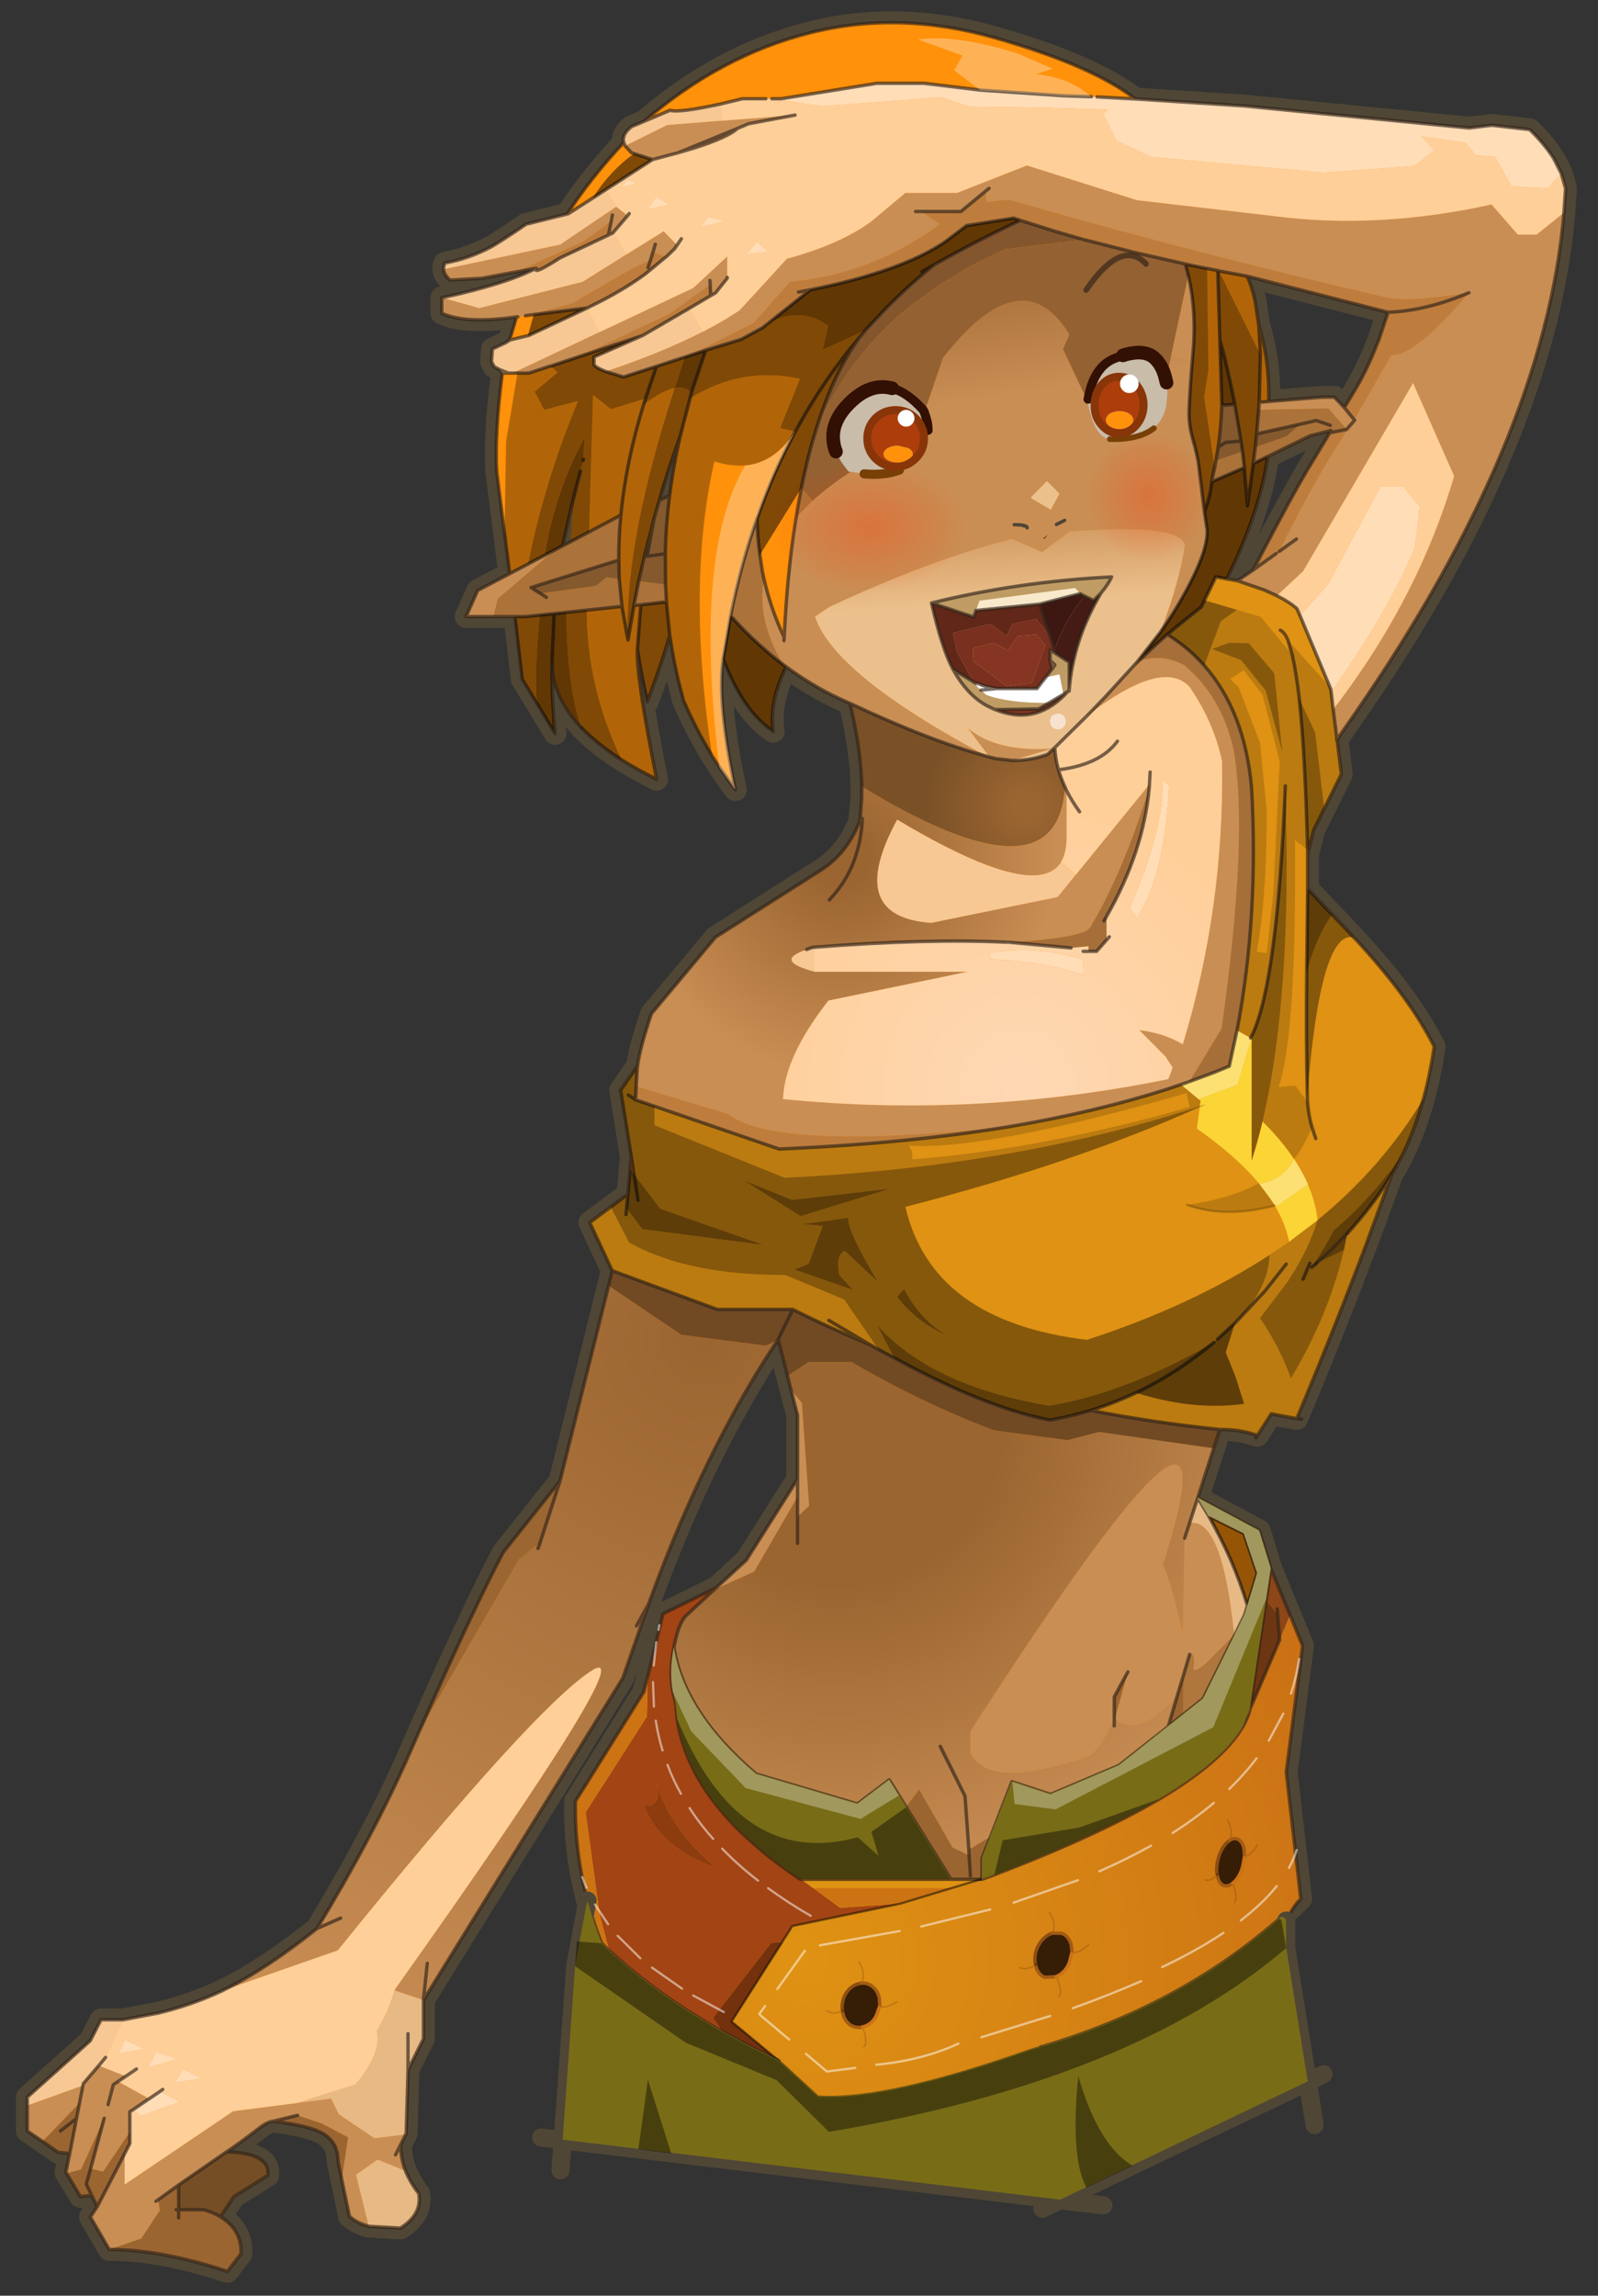 <svg width="243" height="349" xmlns="http://www.w3.org/2000/svg" xmlns:xlink="http://www.w3.org/1999/xlink"><rect width="100%" height="100%" fill="#333333" stroke="none"/><defs><radialGradient spreadMethod="pad" r="819.2" id="i" gradientUnits="userSpaceOnUse" gradientTransform="translate(-18.25 40.15) scale(.217)" cy="0" cx="0"><stop stop-color="#9b6531" offset="0"/><stop stop-color="#c98e54" offset="1"/></radialGradient><radialGradient spreadMethod="pad" r="819.2" id="j" gradientUnits="userSpaceOnUse" gradientTransform="translate(10.95 57.15) scale(.13)" cy="0" cx="0"><stop stop-color="#9b6531" offset=".345"/><stop stop-color="#c98e54" offset="1"/></radialGradient><radialGradient spreadMethod="pad" r="819.2" id="k" gradientUnits="userSpaceOnUse" gradientTransform="matrix(.147 0 0 .147 -10.95 -48)" cy="0" cx="0"><stop stop-color="#9b6531" offset=".345"/><stop stop-color="#c98e54" offset="1"/></radialGradient><radialGradient spreadMethod="pad" r="819.2" id="l" gradientUnits="userSpaceOnUse" gradientTransform="translate(11.7 -66.3) scale(.119)" cy="0" cx="0"><stop stop-color="#9b6531" offset=".063"/><stop stop-color="#c98e54" offset=".49"/></radialGradient><radialGradient spreadMethod="pad" r="819.2" id="m" gradientUnits="userSpaceOnUse" gradientTransform="translate(52.65 -77.6) scale(.055)" cy="0" cx="0"><stop stop-color="#9b6531" offset=".063"/><stop stop-color="#7a5127" offset=".49"/></radialGradient><radialGradient spreadMethod="pad" r="819.2" id="n" gradientUnits="userSpaceOnUse" gradientTransform="translate(3.45 176.5) scale(.161)" cy="0" cx="0"><stop stop-color="#df9213" offset="0"/><stop stop-color="#ca7015" offset="1"/></radialGradient><radialGradient spreadMethod="pad" r="819.2" id="o" gradientUnits="userSpaceOnUse" gradientTransform="matrix(.118 0 0 .118 50.75 -16.3)" cy="0" cx="0"><stop stop-color="#fed8b4" offset="0"/><stop stop-color="#ffcf99" offset=".659"/></radialGradient><radialGradient spreadMethod="pad" r="819.2" id="p" gradientUnits="userSpaceOnUse" gradientTransform="matrix(.027 0 0 .018 18.15 -139.15)" cy="0" cx="0"><stop stop-opacity=".29" stop-color="#ff3100" offset="0"/><stop stop-opacity="0" stop-color="#ff3100" offset="1"/></radialGradient><radialGradient spreadMethod="pad" r="819.2" id="q" gradientUnits="userSpaceOnUse" gradientTransform="matrix(.017 0 0 .018 79.65 -145.75)" cy="0" cx="0"><stop stop-opacity=".29" stop-color="#ff3100" offset="0"/><stop stop-opacity="0" stop-color="#ff3100" offset="1"/></radialGradient><path stroke-width="5" stroke-linejoin="round" stroke-linecap="round" stroke="#4f4635" fill="none" d="M341.5 39.05q-1.15-6.5-7.9-13l-8.35-.95-5 .6-49.5-4.85-24.05-1.55q-9.6-7.4-30.85-13.45-21.25-6.1-40.95-1.1-19.7 5-36.5 19.5l-2.75 1.15q-2.2 1.75-1.7 3.5-6.15 6.55-10.9 13.4l-1.55 2.35-9.05 2.25q-5.85 3.95-7.65 4.95-4.95 2.65-10.25 3.6-.35.7-.3 1.4.1 1.25 1.45 2.35l7-.4 11.95-2.2q-6.8 3.5-20.75 6.5h-.05v3.4q5.1 2.4 16.25.85l.25-.05-1.55 5.15-.95.6L105 74.4l-.2 2.75.6 1.15 1.25.65.55.75-.15 1.1q-1.55 12.25-1.1 20.65l2.85 22.45-7.05 3.7-2.55 5.75h10.75l1.6 13.75 7.25 12q-.75-7.85-.65-15.6.15 11.8 15.4 21.45 3.45 2.15 7.65 4.25-4.55-22.75-4.25-28.7.75 5.1 2.2 11.6 3.55-9.5 4.95-14.65.95 6.85 2.8 13.55l.15.7q2.85 6.6 6.4 12.35 2.4 3.95 5.1 7.45-4.1-19.2-2.7-28.85 4.35 11.55 11.05 16-1-6.35 2.85-14.25 6.7 4.95 14.05 8.05 2.45 10.15 2.6 18.35v2.45l-.45 5.2q-2.8 7.1-8.6 10.8L154.15 204l-14.1 16.85q-2.55 7.55-3.05 11.45l-3.75 5.4 2.35 14.65-.75 8.25-8.4 6.25 4.95 10.6-11.5 46.35-12.5 15.7q-7.25 13.65-20.9 44.85-7.75 17.6-20.15 38.05-11.2 8.95-20.4 13.45l-.25.15q-6.85 3.25-14.6 5.1l-.35.05-7.15 1.35h-4.85l-2.4 4.65-13.85 12.4V467l6.8 4.7 2.55.25-.85 4.2 3.2 5.3 2.5-.25 1.2 2.5-1.5 2.25 4.15 7.15q11.65.05 26.05 4.85l3-3.9q.2-5.25-4.55-8.15l3-4.45 7.45-4.65q.6-4.95-9.1-5.2 2.75-1.8 7.1-5.15 2-1.55 3.25-1.6 7.35.95 10.2 2.35 3.9 1.85 4 6.05l.05.6 2.5 11.95q1.65 1.5 4.25 2.2l6.95.4q4.9-3.05 4.05-7.65-1.9-2.45-2.9-4.95-1.15-2.9-1.05-5.85l1.2-2.4.4-14.05 3.4-6.8v-8.55l43.95-70.95 5.65-16.25q7.7-21.25 16.85-38.55 5.6-10.6 11.7-19.75l4.3 16.65v14.1l-11.3 17.85-6.6 6.05-11.75 5.75-4.25 17.25-15.05 24.05q-.3 16 5.75 31.3 18.1 17.6 48.95 30.2l8-.4q12.25-.9 23.55-3.05 44.6-8.45 73.6-36.55l-3.2-27.9 3.6-27.85-7-17.05-2.55-8.3-13.55-7.25 4.85-15.05q3.85 0 6.85.85l1.45.45 3.05-4.75 5.6 1.05.55-1.25q10.85-25.9 20.4-52.5l.35-.55q4.1-6.95 6.6-16.05 1.5-5.45 2.4-11.6-5.35-10.8-17.75-24.1l-1.15-1.25-9-9.45v-7.6l1.35-5.3 6.1-12.35-.95-7.65-.1.1.05-.4.05.3 3.85-5.55q41.95-60.55 46.15-110.5l.35-5.3m-41.35 33.8q-2.4 6.2-5.15 10.75l-2.25 3.7-2.2-2.3h-2.75l-11.7.95q.2-9-2.2-16.75l-.8-5.35q-.7-3.15-1.75-5.5l31.05 7.95-2.25 6.55m-10.35 19.5-.25.5-4.1 6.8q-3.55 5.7-12.8 23.45l-3.45 2.35-2.35-.4q7.35-14.85 9.05-27l9.35-4.55 4.55-1.15m-63.2 23.95 1.15-1.3-1.4 1.05.25.25m45.3 257.9-.05.35q-.55 1.8-1.6 3.6l1.65-3.95M139.1 120.05l-.6.05 2.15-8.4-1.55 8.35" id="r"/><path fill-rule="evenodd" fill="#ff910b" d="m117.55-157.4.25-.5-4.55 1.15-9.35 4.55q-1.7 12.15-9.05 27l2.35.4 3.45-2.35q9.25-17.75 12.8-23.45l4.1-6.8m10.6-20 2.25-6.55-31.05-7.95q1.05 2.35 1.75 5.5l.8 5.35q2.4 7.75 2.2 16.75l11.7-.95h2.75l2.2 2.3 2.25-3.7q2.75-4.55 5.15-10.75m41.35-33.8-.35 5.3q-4.2 49.95-46.15 110.5l-3.85 5.55-.05-.3-.05.4.1-.1.95 7.65-6.1 12.35-1.35 5.3v7.6l9 9.45 1.15 1.25q12.4 13.3 17.75 24.1-.9 6.15-2.4 11.6-2.5 9.1-6.6 16.05l-.35.55q-9.55 26.6-20.4 52.5l-.55 1.25-5.6-1.05-3.05 4.75-1.45-.45q-3-.85-6.85-.85l-4.85 15.05L102 84.5l2.55 8.3 7 17.05-3.6 27.85 3.2 27.9q-29 28.1-73.6 36.55-11.3 2.15-23.55 3.05l-8 .4q-30.85-12.6-48.95-30.2-6.05-15.3-5.75-31.3l15.05-24.05 4.25-17.25 11.75-5.75 6.6-6.05L.25 73.15v-14.1l-4.3-16.65q-6.1 9.15-11.7 19.75-9.15 17.3-16.85 38.55l-5.65 16.25-43.95 70.95v8.55l-3.4 6.8-.4 14.05-1.2 2.4q-.1 2.95 1.05 5.85 1 2.5 2.9 4.95.85 4.6-4.05 7.65l-6.95-.4q-2.6-.7-4.25-2.2l-2.5-11.95-.05-.6q-.1-4.2-4-6.05-2.85-1.4-10.2-2.35-1.25.05-3.25 1.6-4.35 3.35-7.1 5.15 9.7.25 9.1 5.2l-7.45 4.65-3 4.45q4.75 2.9 4.55 8.15l-3 3.9q-14.4-4.8-26.05-4.85l-4.15-7.15 1.5-2.25-1.2-2.5-2.5.25-3.2-5.3.85-4.2-2.55-.25-6.8-4.7v-7.45l13.85-12.4 2.4-4.65h4.85l7.15-1.35.35-.05q7.75-1.85 14.6-5.1l.25-.15q9.2-4.5 20.4-13.45 12.4-20.45 20.15-38.05 13.65-31.2 20.9-44.85l12.5-15.7 11.5-46.35-4.95-10.6 8.4-6.25.75-8.25-2.35-14.65 3.75-5.4q.5-3.9 3.05-11.45l14.1-16.85L5.35-61q5.8-3.7 8.6-10.8l.45-5.2v-2.45q-.15-8.2-2.6-18.35-7.35-3.1-14.05-8.05-3.85 7.9-2.85 14.25-6.7-4.45-11.05-16-1.4 9.65 2.7 28.85-2.7-3.5-5.1-7.45-3.55-5.75-6.4-12.35l-.15-.7q-1.85-6.7-2.8-13.55-1.4 5.15-4.95 14.65-1.45-6.5-2.2-11.6-.3 5.95 4.25 28.7-4.2-2.1-7.65-4.25-15.25-9.65-15.4-21.45-.1 7.75.65 15.6l-7.25-12-1.6-13.75H-72.8l2.55-5.75 7.05-3.7-2.85-22.45q-.45-8.4 1.1-20.65l.15-1.1-.55-.75-1.25-.65-.6-1.15.2-2.75q1.4-.65 2.85-1.35l.95-.6 1.55-5.15-.25.05q-11.15 1.55-16.25-.85v-3.4h.05q13.95-3 20.75-6.5l-11.95 2.2-7 .4q-1.35-1.1-1.45-2.35-.05-.7.3-1.4 5.3-.95 10.25-3.6 1.8-1 7.65-4.95l9.05-2.25 1.55-2.35q4.75-6.85 10.9-13.4-.5-1.75 1.7-3.5l2.75-1.15q16.8-14.5 36.5-19.5t40.95 1.1q21.25 6.05 30.85 13.45l24.05 1.55 49.5 4.85 5-.6 8.35.95q6.75 6.5 7.9 13m-115.15 77 .25.25 1.15-1.3-1.4 1.05m-87.25 4 1.55-8.35-2.15 8.4.6-.05M99.9 123.95l-1.65 3.95q1.05-1.8 1.6-3.6l.05-.35" transform="translate(169.5 247.75)" id="a"/><path fill-rule="evenodd" fill="#df9213" d="m63.5-86 .05.1 6.7 16 1.35 10.8-.05.4.1-.1.95 7.65-6.1 12.35-1.1 4.4-.25-.1v8.6l9 9.45 1.15 1.25 1.05 1.1q11.6 12.65 16.7 23-.9 6.1-2.35 11.5l-.1.05.05.05q-1.85 6.75-4.6 12.3l-2 3.75-.35.55-5.15 14.05-.2.6q-7.2 19.1-15.05 37.85l-.55 1.25-5.6-1.05-3.05 4.75-1.45-.45q-3-.85-6.85-.85-14.6-1.5-28.4-4.2L8.45 91.2q-8.6-1.6-19.85-6.5-6.8-3-14.55-7.2l-3.35-1.8-2.1-1.2q-8.65-3.55-16.9-7.7h-16.65l-22.25-8.2-.1-.05-.8-.3-4.95-10.6 8.4-6.25.5-5.5.85 1.15-2.95-18.55 3.75-5.4-.1 1.05-.2 3.5-.15 2.95 31.65 10.85 2.1-.1q26.6-1.2 48.75-4.85 18.9-3.2 34.55-8.2l3.15-1.05 4.35 3.6-.85 6.1q8.6 6 13.65 12.05l.1.1 2.35 3.15 1.1 1.65.15.3q2.2 3.85 3 7.7l6.25-4.75q-.4-3.8-2-7.6l-.1-.3q-1.25-2.85-3.1-5.6-2.75-4.15-6.9-8.25l-2.4 8.6V6.45L52.6 7l-3-1.7q4.8-25.15 3.2-53.45-1.5-16.8-10.4-26.9-3.5-3.95-8.15-6.85l2-1.7 5.5-4.4 3.2-6.6 4.75.85q3.3.95 5.95 2.05l2.75 1.25q2.7 1.35 4.4 2.85l.7 1.6" transform="translate(93.05 94.6)" id="b"/><path fill-rule="evenodd" fill="#796c17" d="m60.25-73.35-2.4-4L71.4-70.1l2.55 8.3-1 6.75-.1.25h.05l-3.6 24.15-1.65 3.95-.05.05q-4.55 7.55-18.3 15.7-13.65 8-36.25 16.65l-2.75 1V2.05l6.6-16.85 8.5 2.8 15.1-6.4 18.55-14.7 9.15-18.5 2.75-9.15L68-69.5q-3.9-1.9-7.75-3.85m-70.4 58.15 3.7 5.95.05.1L3.45 6.7h-33.2q-4.9-3.25-8.9-6.65L-42.3-3.2q-12.65-12.05-14.6-25.6l-.3-3.2-.6-2.55q-.85-4.55.2-9.8 2.3 14.4 18.1 27.85l22.35 6.6 7-5.3m33.4 58.85q30.5-8.9 52.65-28.3.7-.7 1.45.45v6.05l4.75 29.5L27.55 77.4-82.1 64.2l2.75-38.35 2.6-14 .25.05q1.2 4.5 2.95 8.9l1.7 1.65.35.3q10.35 9.5 24.6 17.55 5.85 3.3 12.4 6.35l8.65 7.95h.4q14.9.85 46.35-10.25l2.35-.7" transform="translate(82.1 77.35)" id="c"/><path fill-rule="evenodd" fill-opacity="0" fill="#f0f" d="M0 0h102.95v45H0V0" id="d"/><linearGradient y2="43.956" y1="58.66" x2="-3.13" x1="-2.711" spreadMethod="pad" id="e"><stop stop-color="#ca7015" offset="0"/><stop stop-color="#df9213" offset="1"/></linearGradient><linearGradient y2="1.75" y1="-1.679" x2=".367" x1="-.451" spreadMethod="pad" id="f"><stop stop-color="#ca7015" offset="0"/><stop stop-color="#df9213" offset="1"/></linearGradient><linearGradient y2=".266" y1="-.026" x2=".631" x1=".593" spreadMethod="pad" id="g"><stop stop-color="#a16936" offset="0"/><stop stop-color="#c98e54" offset="1"/></linearGradient><linearGradient y2=".344" y1="-.081" x2=".456" x1=".419" spreadMethod="pad" id="h"><stop stop-color="#c98e54" offset="0"/><stop stop-color="#ecc08c" offset="1"/></linearGradient><use xlink:href="#a" width="339" height="495.45" id="s"/><use xlink:href="#b" width="186.1" height="189.15" id="t"/><use xlink:href="#c" width="164.2" height="154.75" id="v"/><use xlink:href="#d" width="102.95" height="45" id="y"/><g id="u"><path fill-rule="evenodd" fill="#f7c894" d="M5.95-41.15q-9.15-2.45-1.7-4.9l1.7-.5v5.4m57.65-21.4-4 4.95-27.9 5.7q-19.15-1.35-7.5-22.8 23.4 14 32.15 12.05 2.65-.6 3.95-2.65l3.3 2.75m-2.05-18.5-.4-.9q-.85-1.85-1.4-3.7l1.8 4.6M-48.5-208.1l.3-.1 8.1-5.2 2.4 3.7-12.35 8.35-25.7 5.45q-.05-.7.3-1.4 5.3-.95 10.25-3.6 1.8-1 7.65-4.95l9.05-2.25m12.75-15-.3-.75q-.5-1.75 1.7-3.5l2.75-1.15 5.75-2.45q1.95.6 11.15-1.4l.3 3.7-12.05.95-9.3 4.6m-3.7 19.65 1-.5 3 4.75-9.65 6.05-22.8 5.8-8.2-2.3q13.95-3 20.75-6.5l-.05.2q-.35 1.15 5.25-2.45l10.7-5.05m7.6 22.1 10.2-5.95 3 5.15q-8.95 4.6-21.35 8.75-2.1-.8-2.6-1.5v-1.7l10.75-4.75m-9.7-.65-18.95 8.95h-2.3l-.55-.75-1.25-.65-.6-1.15.2-2.75 2.85-1.35.95-.6.1-.05 4.15-1 12.85-6.05 2.55 5.4m-19.55 1.65-1.05.65 1.05-.65m-.4 7.3-1.85-.75 1.85.75m-106 381.7v-1.85l13.85-12.4 2.4-4.65h4.85l-3.85 8.3-1.5 1.8-3.4 3.95-.1.45-12.25 4.4" transform="translate(167.85 250.6)"/><path fill-rule="evenodd" fill="#ca500f" d="M-61.2-180.35h.1l-.1.05v-.05" transform="translate(167.85 250.6)"/><path fill-rule="evenodd" fill="#ab723a" d="m-26.85-126.45.2 3.8-5.65.65-1.5.15 1.05-5.35 5.9.75m14.35 6.85q2.25-11.35 5.85-21.55 0 4.15.6 8.2l.55 3.6.35 1.65q-1.2 6.65 1.7 13.75l.4 1q.9 2.05 2.2 4.15-2.75-2.05-5.3-4.4-3.3-2.95-6.35-6.4m135.8-41.1-.05.05-3.7.75.25-.5-4.55 1.15-9.35 4.55-3.2 1.55.45-3.6 6.85-2.35 3.05-2.7-9.6 2.15.45-5.35 15.35-.3 4.05 4.6m-3.65-.85-3.05-1.05-3.55.8 3.55-.8 3.05 1.05m-19.35 5.8.4 3.5-7.2 3.15.7-3.2.25-1.45 5.85-2m-94.7 10.8-3.65 3.7q.5-3.35 1.15-6.45l2.5 2.75m-42.3 3.2q-.5 5.05-.45 9.9l-19.35 6.05 1.9 1.2.2.1 12.15-1.65 2.4-1.9 2.8.35.6 6.05-14.95 1.6-6.4.65h-7l.95-3.95 12.55-10.7 1.8-.95 1.65-.85 11.15-5.9m-16.4 18.1-1.3-.85 1.3.85" transform="translate(167.85 250.6)"/><path fill-rule="evenodd" fill="#c98e54" d="M171.15-208.4q-4.2 49.95-46.15 110.5l-3.85 5.55-.05-.3-.8-6.3 1.7-2.25q17.3-23.2 24.95-49.15l-9.05-20.5-24.2 41.4-5.8 5.45-2.75-1.25-5.95-2.05 3.45-2.35 5.1-3.65.65-.45q8.15-16.55 15.05-26.75l1.25-1.8.35-.4-.1-.05.1.05-.35.4-1.4 1.6-4.05-4.6-15.35.3.1-1.6 2.1-.2 11.7-.95h2.75l2.2 2.3 2.2 2.7 8.2-14.3q5.05.45 17.05-13.7v-.05q-11.9 2-17.75 1.2-44.7-10.4-83.7-21.7l-4.9.55-.15-2.4-5.45 4.5H29.6l4 2.8q-15 11.05-33 12.65l-8.05 9.1-14.5 7.3-6.9 2.25-7.25 2.35-3.9-1.2q12.4-4.15 21.35-8.75 4.5-2.3 8.15-4.75l10.4-11.35q11.7-3.15 18.65-8.25l7.45-6.25h11.4l15.4-6.05 24.25 7.65 30.6 3.55q22.55 2.9 47.55-2.6l5.8 6.65h4.1l6.05-4.85m-142.9-.25h1.35-1.35m15.45-4.5.75-.6-.75.6m68.5 76.65-3.8 2.75 3.8-2.75m-23.85-58.1q1.9 8.1 1 17.55l-.1 1.25-4.7-1 3.8-17.8M-.7-114.8l-.05.7-2.3 1.15-.4-1q-2.9-7.1-1.7-13.75 1.5 6.6 4.45 12.9M49-136.35l3.15-3 .65-.5 3.8 3.4 3.2-3.7 2.4 2.05-6.05 4.5-6.65-2.9-.5.15m38.6 1.15 4.2 1.25q-1.05 3.45-3.6 8.25-2.65 5-6.05 9.8 2.2-5.75 3.55-10.55 1.35-4.8 1.9-8.75m-.45 110.05q-1.3 2.35-2.25 5.1l-1.55-2.4-5.8-5.85q5.6.7 9.6 3.15m-82.9-20.9 1.2-.45.5-.05-1.7.5m57.3-35-.45-.05.05-.85.4.9M16.5-74.9v.65l-.55-.05.55-.6m33.05-12.8L46-88.1l-1.45-.35-4.8-6.4q6.45 5.4 18.75 4.5l-8.95 2.65M-29.7-220.1l-4.65-1.5-1.4-1.5 9.3-4.6 12.05-.95 16.1-1.25-10.2 1.9-2.5 1.05q-2.1 1.95-9.65 4.35l-3.4 1-5.65 1.5m-46.05 24.2 25.7-5.45 12.35-8.35 2.5 1.95-3.25 3.8-1 .5.65-3.1.25-1.35-.25 1.35-6.25 4.55-14.7 6.65-7.55 1.4-7 .4q-1.35-1.1-1.45-2.35m40.3-3.3 8.2-5.1 2.95 3.05-.5.75-1.8 1.75-.15.1-2.85-1.1.5-1.7-.5 1.7-.55 1.75-4.15 1.95-13.15 7.65-10.25 2.7-1.7.25h-.25l-.25.05q-11.15 1.55-16.25-.85v-3.4h.05l8.2 2.3 22.8-5.8 9.65-6.05m11.4-22.4 13.05-5.35-13.05 5.35m7.15 31.5-.1-2.5-8.9 6.45-20.4 9.6-5.85 1.95h-.1l-4.7 1.55h-3.55l18.95-8.95 20.8-9.8 7.5-6.95v4.8l-2.55 3.2-1.1.65m-.15-3.35.05.85-.05-.85m-44.15 64.6 9.9-5.2-12.55 10.7-.95 3.95h-6l2.55-5.75 7.05-3.7M2.25 74.5-7.3 91l-8.85 4 .5-.45 6.6-6.05 11.3-17.85v3.85-17.95L.8 50.9l2.4 2.95L4.8 76.5l-2.55 2.4v-4.4M-84.1 215l-1.1 2.2q-.1 2.95 1.05 5.85l-6.15-2.5-4.75 3.35 2.8 11.35q-2.6-.7-4.25-2.2l-1.7-8.1 1.4-9.3-5.8-3.05-5.35-1.8-5.3 1.3q-1.25.05-3.25 1.6-4.35 3.35-7.1 5.15l-10.55 7.3-4.5 3.25.35 2.35-4.1 6.2-7.05 2.4-4.15-7.15 1.5-2.25 6.05-11.7v6.8l23.9-16.15 14-1.8 7.6-1 1.7 3.45 7.85 5.3 6.9-.85m-74.75 8.6-.05-.1-.1-.1.85-4.2 1.5-7.7.65-3.4.75-3.85-.75 3.85-8.15 8.45-3.35-2.3v-5.6l12.25-4.4.1-.45 3.4-3.95 5.95 2.35-1.7 1.15 6.85 3.8-3.6 2.45-.1.05-.55.35v4.45l-5.9 8.75-2.75-.65 3-11.1-5.1 11.25-3.2.9m34.55-40.35.25-.15v.05l-.25.1m37.95 36.25 1.15-2.3-1.15 2.3m-63.35-11.05 1.15-4.4 1.05-.7-1.05.7-1.15 4.4m10.55 21.3.5-.35-.5.35M83.95 125.1l-.7.6 2.6-7.05-1.9 6.45m3.6-41.45 1.1-3.35q7.15-1.25 9.8 24.35l.35-.05-6.7 6.75q-2.85 2.3-2.6.7.25-1.55 0-2.35-.3-.8-.85-.45l-1.3 4.45-1.5 4.95q-9 9.2-13.65 4.65l2.85-10.2-3 5.5v4.55l-.45 1.2q-1.75 4.2-4.8 7.2-22.6 7.8-26.45-.65v-4.7q61.1-94.95 42.35-36.5 1.1.65 4.45 14.95l.4-21" transform="translate(167.85 250.6)"/><path fill-rule="evenodd" fill="#7c7018" d="M105.5 97.3h-.05l.1-.25-.05.25" transform="translate(167.85 250.6)"/><path fill-rule="evenodd" fill="#8c4617" d="m105.55 97.05 1-6.75 4.25 10.3-2.3 5.45-.45-5.65-.1-1.15.1 1.15-2.55-3.1.05-.25" transform="translate(167.85 250.6)"/><path fill-rule="evenodd" fill="#a24413" d="m-34.4-.4.6 3.9-.85-1.15.25-2.75m18.75 94.95-.5.45-6.05 5.6q-1.8 1.65-2.8 7.15-1.05 5.25-.2 9.8l.6 2.55.3 3.2q1.95 13.55 14.6 25.6l3.65 3.25q4 3.4 8.9 6.65h.2l2.65 1.95 5.95 4.35 13.3-.95L1.1 169.1l-2.1 3.3-.1.2-2.45.2-12.8 16.5 2.05 3.1q-14.25-8.05-24.6-17.55l-.35-.3-2.1-7.95-3.1-22.55 13.5-21.1.2-8.9 3.35-13.75 11.75-5.75m-16 48q3.85 9.65 15.9 13.65-10.1-8.45-13.1-18.85 1.35 5.6-2.8 5.2" transform="translate(167.85 250.6)"/><path fill-rule="evenodd" fill="#ecc08c" d="M58.1-142.95v.05l-4.45-2.6.1-.25 3.45-3.55 2.8 2.8-1.9 3.55" transform="translate(167.85 250.6)"/><path fill-rule="evenodd" fill="url(#e)" d="M3.05 158.8H42.6l-6.45 1.95H5.7l-2.65-1.95" transform="translate(167.85 250.6)"/><path fill-rule="evenodd" fill="url(#f)" d="m140.2-13.15-.05.1-.05-.05.1-.05m-38.1-13.4.25-.55v.7l-.05-.05-.2-.1" transform="translate(167.85 250.6)"/><path fill-rule="evenodd" fill="#fbd436" d="m102.3-26.45.05.05V.45q1.3-4.05 2.4-8.6 4.15 4.1 6.9 8.25l-.2.4q-1.25 2.25-3.25 3.55-1.85 1.15-4.2 1.5l-.1-.1Q98.85-.6 90.25-6.6l.65-4.75h.05L92.4-12l-1.5.5.2-1.2-.5-.4 8.6-3.15 3.1-10.2M114.75 5.7l.1.3q1.6 3.8 2 7.6l-6.25 4.75q-.8-3.85-3-7.7l7.15-4.95" transform="translate(167.85 250.6)"/><path fill-rule="evenodd" fill="#af763d" d="M98.8 104.6 91.65 119l-4.45 3.55.15-8.85 1.3-4.45q.55-.35.85.45.25.8 0 2.35-.25 1.6 2.6-.7l6.7-6.75" transform="translate(167.85 250.6)"/><path fill-rule="evenodd" fill="#e7b985" d="M-80.2 185.4v8.55l-3.4 6.8-.4 14.05-.1.2-6.9.85-7.85-5.3-1.7-3.45-7.6 1 13-4.1q5.9-7.2 4.65-11.75l1.3-2.4q1.9-3.75 2.6-6.6l6.4 2.15m-3.95 37.65q1 2.5 2.9 4.95.85 4.6-4.05 7.65l-6.95-.4-2.8-11.35 4.75-3.35 6.15 2.5m.55-22.3v-7.95 7.95m176.45-122q2.65 4.7 4.75 9.4 2.25 5.2 3.8 10.35l-.6 2-2 4.1-.35.05q-2.65-25.6-9.8-24.35l1.8-5.55 2.4 4" transform="translate(167.85 250.6)"/><path fill-rule="evenodd" fill="url(#g)" d="M89.25-175.8q-.5 5.65-.7 10.45-.2 3.4.8 6.85 1.2 4.15 1.4 6.65l1.15 9.35.6 4q.1 1.85-.7 4.55l-4.2-1.25q-1.45-4.85-25.4-2.9l-2.4-2.05.15-.2-3.6-2.4-3.55 2.9-.65.5-3.15 3q-17.5 4.45-39.7 14.8l-3.2 2.15q.45 1.35 1.25 2.8 6.65 12 36.75 28-12.7-3.4-30.3-11.7-7.35-3.1-14.05-8.05l-.6-.45q-1.3-2.1-2.2-4.15l2.3-1.15.05-.7q.65-13.8 2.45-25.25l.2-1.2 3.65-3.7q3.6-3.25 8.35-6.35l3 .45q4.55.4 7.8-.85 2-.8 3.55-2.2 2-2.15 2.55-4.55l.2-1.45v-.55q0-1.45-.5-2.95l-.35-1.05 4.1-11.95q17.4-22.25 27.85-5.15l-1.4 3.2 5.45 11.6.15.8.2.9q1.3 5.6 4 6.5l.55.05q6.5.15 9.7-2.4 2.2-1.85 2.8-5.05l.25-2.75-.15-1.65-.05-.4-.05-.2-.15-.6 1.1-5.25 4.7 1M58.1-142.95l1.9-3.55-2.8-2.8-3.45 3.55-.1.25 4.45 2.6v-.05" transform="translate(167.85 250.6)"/><path fill-rule="evenodd" fill="#ffcf99" d="m-3.4-233.5 11.15 1.65 26.05-2 6.35 2.1h1q15.05.1 29.45.65l-.95 1 2.85 5.8 7.55 3.6 38.15 3.5 20-1.5 4.35-3.4-2.75-3.1 9.7 1.4 2.25 2.8 4.2.25 3.6 6.5 8.05.5 2.95-3.3.95 3.35-.35 5.3-6.05 4.85H161l-5.8-6.65q-25 5.5-47.55 2.6l-30.6-3.55-24.25-7.65-15.4 6.05H26l-7.45 6.25q-6.95 5.1-18.65 8.25l-10.4 11.35q-3.65 2.45-8.15 4.75l-3-5.15 4.75-2.8 1.1-.65 2.55-3.2v-4.8l-7.5 6.95-20.8 9.8-2.55-5.4 1.6-.8 1.3-.65q5.45-2.8 9.85-6l4.6-3.8.15-.1 1.8-1.75.5-.75-2.95-3.05-8.2 5.1-3-4.75 3.25-3.8-2.5-1.95-2.4-3.7 10.4-6.7 5.65-1.5 3.4-1q7.55-2.4 9.65-4.35l2.5-1.05 10.2-1.9-16.1 1.25-.3-3.7 4.8-1.15h6.5M107.9-124l5.8-5.45 24.2-41.4 9.05 20.5Q139.3-124.4 122-101.2l-1.7 2.25-.45-3.85q12.45-17.55 18.15-31.1l.3-.7 1.1-9-3.75-4.55h-4.9l-11.45 21.4-6.3 7.2-.7-1.6q-1.7-1.5-4.4-2.85m-141-90.85-2.2-.75-1.3 1.6 3.5-.85m-1.75 6.65-.35.45.35-.45m11.5 5.55-.95 1.4.95-1.4m14.4 3.35 4.7-.45-2.45-2.3-2.25 2.75m-10.35-5.85 5.55-1.4-3.7-.9-1.85 2.3m-11.55-4 4.85-1-2.85-1.8-2 2.8m-115.55 398.9 7.15-1.35.35-.05q7.75-1.85 14.6-5.1l.25-.1 24.95-8.7.05-.05q42.45-52.55 55.55-61.35 13.1-8.85-43.1 70.2-.7 2.85-2.6 6.6l-1.3 2.4q1.25 4.55-4.65 11.75l-13 4.1-14 1.8-23.9 16.15v-6.8l1.15-2.25v-7l.55-.35.1-.05 1.95 1.3 8.4-3.1-4.4-2.25-.2.15-2.15 1.45-6.85-3.8 1.7-1.15-5.95-2.35 1.5-1.8 3.85-8.3m.5 4.4-1.5 3.05 5.65-1-4.15-2.05m12.7 6.45-1.75 3 5.95-.95-4.2-2.05m-5.1 4.95.65-.45-.65.45m-2.6-5.25 6.5-1.9-4.7-1.55-1.8 3.45m-2.55.3-2.35 1.6 2.35-1.6" transform="translate(167.85 250.6)"/><path fill-rule="evenodd" fill="url(#h)" d="M44.1-88.6q-30.1-16-36.75-28-.8-1.45-1.25-2.8l3.2-2.15q22.2-10.35 39.7-14.8l.5-.15 6.65 2.9 6.05-4.5q23.95-1.95 25.4 2.9-.55 3.95-1.9 8.75-1.35 4.8-3.55 10.55l-4.95 6.35-.15.2-.65.7-6.35 6.95-3.95 4.1-7.15 7.05-1.6 1.5q-3.8 1.4-7.8 1.35l8.95-2.65q-12.3.9-18.75-4.5l4.8 6.4-.45-.15" transform="translate(167.85 250.6)"/><path fill-rule="evenodd" fill="url(#i)" d="m-39.4 28.05 15.9 10.7.2.1 18.55 2.4L-2.1 40q-6.1 9.1-11.65 19.65-9.15 17.3-16.85 38.55l-5.65 16.25-43.95 70.95-6.4-2.15q56.2-79.05 43.1-70.2-13.1 8.8-55.55 61.35l-.05.05-24.95 8.7v-.05q9.2-4.5 20.4-13.45 12.4-20.45 20.15-38.05l2.35-5.35 22-37.9 4.65-3.7 4.4-13.6 10.7-43M-54.95 85.9l.45-1.25-.45 1.25m-43.5 81.45-5.2 2.3 5.2-2.3m19.1 9.95-.85 8.1.85-8.1m48.75-79.1-2.65 4.75 2.65-4.75" transform="translate(167.85 250.6)"/><path fill-rule="evenodd" fill="url(#j)" d="m.05 47.9 4.6-3.05h9.5Q29.85 54 45.55 59.9l16.2 2.15 6.95-1.8 25.25 3.6-3.5 10.9-1.8 5.55-1.1 3.35-.4 21Q83.8 90.35 82.7 89.7q18.75-58.45-42.35 36.5v4.7q3.85 8.45 26.45.65 3.05-3 4.8-7.2l.45-1.2.15.15q4.65 4.55 13.65-4.65l-2.6 7.05-10.15 8-15.1 6.4-8.5-2.8-4.7 12.1-4.8 2.85v.25l.05 1-3.65-1.7-7.35-12.8-2.9 3.85-3.7-5.95-7 5.3-22.35-6.6q-15.8-13.45-18.1-27.85 1-5.5 2.8-7.15l6.05-5.6 8.85-4 9.55-16.5v4.4l2.55-2.4-1.6-22.65L.8 50.9l-.75-3m33.65 81.6 5.45 10.95.85 11.8-.85-11.8-5.45-10.95M2.25 84.8v-5.9 5.9m69.8 40.2v-1.85V125" transform="translate(167.85 250.6)"/><path fill-rule="evenodd" fill="url(#k)" d="M16.05-74.9h.45l-.55.6.1-.6" transform="translate(167.85 250.6)"/><path fill-rule="evenodd" fill="url(#l)" d="m76.4-108.65.7-.65.15-.15.05-.05q5.15-2 10.5 1l.15.25q7.65 6.6 10.3 17.75 3.5 18.8-2.55 61.85l-7.1 11.7-.4.15-1.45.5-3.15 1.05q-15.65 5-34.55 8.2Q-1.9-1.7-12.7-9.55l-.45-.3-20.15-6.05.2-3.5.1-1.05q.5-3.9 3.05-11.45l14.1-16.85L7.35-63.5q5.8-3.7 8.6-10.8l.55.05v-.65h-.45l.35-4.6v-2.45q42.5 25.8 44.7.85l.45.05v10.25q0 3.45-1.25 5.5-1.3 2.05-3.95 2.65Q47.6-60.7 24.2-74.7q-11.65 21.45 7.5 22.8l27.9-5.7 4-4.95 16.2-19.9-.05.8q-6 19.15-12.95 30.6-1.2 2.45-17.9 3.4h-.5q-17.7-.85-42.45 1.1l-.5.05-1.2.45q-7.45 2.45 1.7 4.9h33.8L9.05-34.8q-9.7 12.4-10 21.7 42.45 4.25 84.9-4.4l.35-.85.6-1.7q.95-2.75 2.25-5.1 9.1-30.1 8.65-61.6v-.75q-1.65-7.9-6.2-14.95l-.9-1.4q-5.9-6.55-22.6 6.25l3.95-4.1 6.35-6.95M9.25-57q6.55-6.8 7.25-17.25Q15.8-63.8 9.25-57" transform="translate(167.85 250.6)"/><path fill-rule="evenodd" fill="url(#m)" d="M13.8-100.3Q31.4-92 44.1-88.6l.45.15 1.45.35 3.55.4q4 .05 7.8-1.35l1.6-1.5q.1 2.45.8 4.9.55 1.85 1.4 3.7l-.05.85q-2.2 24.95-44.7-.85-.15-8.2-2.6-18.35" transform="translate(167.85 250.6)"/><path fill-rule="evenodd" fill="#84562d" d="m15.9-180.9.6-.7.7-.85.3-.35 4.2-4.45q5-5.1 10.65-9.65 10.35-5.8 19.05-9.8l4.25 1.35 3.65 1.15 6.1 1.75-17.2 2.1-.85.35q-9.9 4.35-19.45 11.6l-.3.15q-12.85 10.1-20.85 26.35 3.65-11.4 9.15-19" transform="translate(167.85 250.6)"/><path fill-rule="evenodd" fill="#be7d3d" d="m51.4-206.7-1.55-.5-10.35 1.65-4.7 3.55q-9.6 6.55-29.75 10.6l-9.25 7.35-.4.3-.85.7-4.7 2.55-7.85 2.4-3.95 1.3 14.5-7.3 8.05-9.1q18-1.6 33-12.65l-4-2.8h8.65l5.45-4.5.15 2.4 4.9-.55q39 11.3 83.7 21.7 5.85.8 17.75-1.2v.05q-12 14.15-17.05 13.7l-8.2 14.3-2.2-2.7 2.25-3.7q2.75-4.55 5.15-10.75h.05l2.2-6.55q8.35-.3 17.8-4.3-9.45 4-17.8 4.3l-31.05-7.95-6.2-1.15-.3-.1-2.3-.45h-.1l-3.65-.75-1.1-.25-11.05-2.5-11.25-2.85-6.1-1.75-3.65-1.15-4.25-1.35m73.3 44.4-1.25 1.8q-6.9 10.2-15.05 26.75l-.65.45-5.1 3.65q9.25-17.75 12.8-23.45l4.1-6.8 3.7-.75.05-.05 1.4-1.6M2.45-190.9l2.6-.5-2.6.5M49.05-7.05Q26.9-3.4.3-2.2l-2.1.1-31.65-10.85.15-2.95 20.15 6.05.45.3q10.8 7.85 61.75 2.5m-87.85-199.5-.65 3.1-10.7 5.05q-5.6 3.6-5.25 2.45l.05-.2-4.4.8 14.7-6.65 6.25-4.55m9.2 6.8 2.85 1.1-4.6 3.8q-4.4 3.2-9.85 6l-1.3.65-1.6.8-11.75 1.45-1.85.25 10.25-2.7 13.15-7.65 4.15-1.95.55-1.75m12.6 7.15.1 2.5-4.75 2.8-10.2 5.95-14.45 4.8 20.4-9.6 8.9-6.45m-13.7-3.7.55-1.7-.55 1.7" transform="translate(167.85 250.6)"/><path fill-rule="evenodd" fill="#85592e" d="M-25.95-146.05q-.85 6.45-.95 12.8l.05 6.8-5.9-.75 1.25-5.45.6-.05 1.55-8.35 1.15-4 2.25-1m129.4-13.6 9.6-2.15-3.05 2.7-6.85 2.35.15-1.65.15-1.25m-4.85-6.5 1.35 8.05.35 2.35-5.85 2 .5-2.95q.65-4.55.8-9.15v-.1l2.85-.2m-3.65 9.45 1.55-1.05 3.45-.35-3.45.35-1.55 1.05m-132.1 24.85.1 4.15-2.8-.35-2.4 1.9-12.15 1.65-.2-.1-1.9-1.2 19.35-6.05m10.25-1.4-4 .55 4-.55" transform="translate(167.85 250.6)"/><path fill-rule="evenodd" fill="#ffddb7" d="m68.25-233.9 8.45.45 24.05 1.55 49.5 4.85 5-.6 8.35.95q3.25 3.15 5.25 6.3l1.7 3.35-2.95 3.3-8.05-.5-3.6-6.5-4.2-.25-2.25-2.8-9.7-1.4 2.75 3.1-4.35 3.4-20 1.5-38.15-3.5-7.55-3.6-2.85-5.8.95-1q-14.4-.55-29.45-.65h-1l-6.35-2.1-26.05 2-11.15-1.65h2.05l21.1-3.4H30.1l12.45 1.5 18.4 1.25 6.05.2 1.25.05M113-119.55l6.3-7.2 11.45-21.4h4.9l3.75 4.55-1.1 9-.3.7q-5.7 13.55-18.15 31.1l-.1-.65-6.7-16-.05-.1m-35.95 66.6-1.6-2.3q7.8-17.9 7.15-28.3l1.55 1.4q-1 19.8-7.1 29.2m-11.9 9.1.15 3.4q-8.6-2.85-20.2-3.45h-.15l-.35-1.45q10.25-1.65 20.55 1.5m-98.25-171-3.5.85 1.3-1.6 2.2.75m2.25 5.7 2-2.8 2.85 1.8-4.85 1m11.55 4 1.85-2.3 3.7.9-5.55 1.4m10.35 5.85 2.25-2.75 2.45 2.3-4.7.45M-145.9 194.15l4.15 2.05-5.65 1 1.5-3.05m12.7 6.45 4.2 2.05-5.95.95 1.75-3m-7.45 6.55 2.15-1.45.2-.15 4.4 2.25-8.4 3.1-1.95-1.3 3.6-2.45m-.25-6.85 1.8-3.45 4.7 1.55-6.5 1.9" transform="translate(167.85 250.6)"/><path fill-rule="evenodd" fill="#714a24" d="m-2.1 40-2.65 1.25-18.55-2.4-.2-.1-15.9-10.7.8-3.35.8.3.1.05 22.25 8.2H1.2l-3.25 6.65 3.25-6.65q8.25 4.15 16.9 7.7l2.1 1.2 3.35 1.8q7.75 4.2 14.55 7.2 11.25 4.9 19.85 6.5 4.55-.85 8.95-2.15 13.8 2.7 28.4 4.2l-1.35 4.15-25.25-3.6-6.95 1.8-16.2-2.15q-15.7-5.9-31.4-15.05h-9.5L.05 47.9-2 39.95l-.05-.05-.05.1" transform="translate(167.85 250.6)"/><path fill-rule="evenodd" fill="#9b6531" d="m26.15 142.85 2.9-3.85 7.35 12.8 3.65 1.7-.05-1v-.25l4.8-2.85-1.9 4.75v4.65h-6.85l-9.85-15.85-.05-.1m-124.35 82.1-.8-3.85-.05-.6q-.1-4.2-4-6.05-2.85-1.4-10.2-2.35l5.3-1.3 5.35 1.8 5.8 3.05-1.4 9.3m-26.75 8.2q4.75 2.9 4.55 8.15l-3 3.9q-14.4-4.8-26.05-4.85l7.05-2.4 4.1-6.2-.35-2.35 4.5-3.25v5.45h5.45q2.05.5 3.75 1.55m-27.15-2.2-1.2-2.5-2.5.25-3.05-5.1 3.2-.9 5.1-11.25-3 11.1 2.75.65 5.9-8.75V217l-1.15 2.25-6.05 11.7m-6.05-11.75-2.55-.25-3.45-2.4 8.15-8.45-.65 3.4-1.5 7.7m1.5-7.7-3.55 2.75 3.55-2.75m3.35 16.95-1.2-2.5.95-3.4-.95 3.4 1.2 2.5m19.15 4.95v-1.8 1.8m0-1.8h-.55.55M87.2 122.55l-3.25 2.55 1.9-6.45 1.5-4.95-.15 8.85m-15.15.6v-4.55l3-5.5-2.85 10.2-.15-.15m-31.7 34.9-.3-4.55.3 4.55" transform="translate(167.85 250.6)"/><path fill-rule="evenodd" fill="#9c6632" d="m-50.1 71.05-4.4 13.6-4.65 3.7-22 37.9Q-69.2 99.2-62.6 86.75l12.5-15.7" transform="translate(167.85 250.6)"/><path fill-rule="evenodd" fill="url(#n)" d="m-1.1 172.6.1-.2 2.1-3.3 23.85-4.95 11.2-3.4 6.45-1.95h.3l2.75-1q22.6-8.65 36.25-16.65 13.75-8.15 18.3-15.7l.05-.05q1.05-1.8 1.6-3.6l.05-.35 6.6-15.4 2.3-5.45 2.75 6.75-3.6 27.85 3.2 27.9q-1.6 1.55-3.2 4.8-.75-1.15-1.45-.45-22.15 19.4-52.65 28.3l-2.35.7q-31.45 11.1-46.35 10.25h-.4l-8.65-7.95-10.4-8.6 11.2-17.55" transform="translate(167.85 250.6)"/><path fill-rule="evenodd" fill="#cc7414" d="m-30.75 114.05-.2 8.9-13.5 21.1 3.1 22.55 2.1 7.95-1.7-1.65q-1.75-4.4-2.95-8.9l-.15-.5q-2.85-10.8-2.65-21.9l15.05-24.05.9-3.5m55.7 50.1-13.3.95-5.95-4.35h30.45l-11.2 3.4" transform="translate(167.85 250.6)"/><path fill-rule="evenodd" fill="#73310d" d="m-14.3 192.4-2.05-3.1 12.8-16.5 2.45-.2-11.2 17.55 10.4 8.6q-6.55-3.05-12.4-6.35" transform="translate(167.85 250.6)"/><path fill-rule="evenodd" fill="#8d3c10" d="M-31.65 142.55q4.15.4 2.8-5.2 3 10.4 13.1 18.85-12.05-4-15.9-13.65" transform="translate(167.85 250.6)"/><path fill-rule="evenodd" fill="#6d3612" d="m101.9 121.45 3.6-24.15 2.55 3.1.45 5.65-6.6 15.4" transform="translate(167.85 250.6)"/><path fill-rule="evenodd" fill="#fce074" d="m88.6-16.95 5.65-2.1 3.15-1.3.05-.25 1.65-7.65 3 1.7.2.1-3.1 10.2-8.6 3.15-3.85-3.2 1.45-.5.4-.15M104 5.55q2.35-.35 4.2-1.5 2-1.3 3.25-3.55l.2-.4q1.85 2.75 3.1 5.6l-7.15 4.95-.15-.3-1.1-1.65L104 5.55" transform="translate(167.85 250.6)"/><path fill-rule="evenodd" fill="#764e25" d="M-123.6 218.85q9.7.25 9.1 5.2l-7.45 4.65-3 4.45q-1.7-1.05-3.75-1.55h-5.45v-5.45l10.55-7.3" transform="translate(167.85 250.6)"/><path fill-rule="evenodd" fill="#a66f39" d="m77.3-109.5 3.6-3.4.05-.05.05-.05 2.75-2.45q4.65 2.9 8.15 6.85 8.9 10.1 10.4 26.9 1.6 28.3-3.2 53.45l-1.65 7.65-.05.25-3.15 1.3-5.65 2.1 7.1-11.7q6.05-43.05 2.55-61.85-2.65-11.15-10.3-17.75l-.15-.25q-5.35-3-10.5-1M48.9-47.65q16.7-.95 17.9-3.4 6.95-11.45 12.95-30.6-1.3 14.15-9.4 28.3v5.2l-2.2 2.5h-1.8v-1.1l-3.85.35-13.6-1.25m20.85-4.7.6-1-.6 1" transform="translate(167.85 250.6)"/><path fill-rule="evenodd" fill="url(#o)" d="M66.1-97.6q16.7-12.8 22.6-6.25l.9 1.4q4.55 7.05 6.2 14.95v.75q.45 31.5-8.65 61.6-4-2.45-9.6-3.15l5.8 5.85 1.55 2.4-.6 1.7-.35.85Q41.5-8.85-.95-13.1q.3-9.3 10-21.7l30.7-6.35H5.95v-5.4q24.75-1.95 42.45-1.1h.5l13.6 1.25 3.85-.35v1.1h1.8l2.2-2.5v-5.2q8.1-14.15 9.4-28.3l.05-.8-16.2 19.9-3.3-2.75q1.25-2.05 1.25-5.5v-10.25l-1.8-4.6q-.7-2.45-.8-4.9l7.15-7.05m13.7 15.15.15-2.7-.15 2.7M64.4-76.4q-1.7-2.35-2.85-4.65 1.15 2.3 2.85 4.65m8.35-15.55q-3.75 5.15-13 6.3 9.25-1.15 13-6.3m4.3 39q6.1-9.4 7.1-29.2l-1.55-1.4q.65 10.4-7.15 28.3l1.6 2.3m-6.1 4.1-.6.7.6-.7m-5.75 3.2h1.15-1.15m-.05 1.8Q54.85-47 44.6-45.35l.35 1.45h.15q11.6.6 20.2 3.45l-.15-3.4" transform="translate(167.85 250.6)"/><path fill-rule="evenodd" fill="#946132" d="M6.75-161.9q8-16.25 20.85-26.35l.3-.15q9.55-7.25 19.45-11.6l.85-.35 17.2-2.1 11.25 2.85 11.05 2.5.65 2.5-3.8 17.8-1.1 5.25.15.6.05.2.05.4.15 1.65-.25 2.75q-.6 3.2-2.8 5.05-3.2 2.55-9.7 2.4l-.55-.05q-2.7-.9-4-6.5l-.2-.9-.15-.8-5.45-11.6 1.4-3.2q-10.45-17.1-27.85 5.15l-4.1 11.95.35 1.05q.5 1.5.5 2.95v.55l-.2 1.45q-.55 2.4-2.55 4.55-1.55 1.4-3.55 2.2-3.25 1.25-7.8.85l-3-.45q-4.75 3.1-8.35 6.35l-2.5-2.75q1.5-7.55 3.55-13.9l.1-.3m72.3-35.2q-1.25-1.35-2.6-1.7-4.15-1.25-9.5 5.9l-1.1 1.55 1.1-1.55q5.35-7.15 9.5-5.9 1.35.35 2.6 1.7" transform="translate(167.85 250.6)"/><path fill-rule="evenodd" fill="#4f4635" d="M-23.6-159.15q-1.55 6.6-2.35 13.1l-2.25 1q2.05-7.1 4.6-14.1M-49.5-135l2.25-10.05-.6 9.2-1.65.85" transform="translate(167.85 250.6)"/><path stroke-width=".75" stroke-opacity=".651" stroke-linejoin="round" stroke-linecap="round" stroke="#2f231a" fill="none" d="m338.4 33.55-1.7-3.35q-2-3.15-5.25-6.3l-8.35-.95-5 .6-49.5-4.85-24.05-1.55-8.45-.45m-1.25-.05-6.05-.2-18.4-1.25-12.45-1.5H187.6l-21.1 3.4h-2.05M338.4 33.55l.95 3.35-.35 5.3q-4.2 49.95-46.15 110.5l-3.85 5.55.95 7.65-6.1 12.35-1.35 5.3v7.6l9 9.45 1.15 1.25 1.05 1.1q11.6 12.65 16.7 23-.9 6.1-2.35 11.5l-.05.1q-1.85 6.75-4.6 12.3l-2 3.75-.35.55-5.15 14.05-.2.6q-7.2 19.1-15.05 37.85l-.55 1.25 1.1.1M197.45 41.95h-1.35m23.15 1.95-1.55-.5-10.35 1.65-4.7 3.55q-9.6 6.55-29.75 10.6l-9.25 7.35m-.4.3-.85.7-4.7 2.55-7.85 2.4-3.15 9.4-.3 1.25-2.15 8.3q-1.55 6.6-2.35 13.1-.85 6.45-.95 12.8l.05 6.8.2 3.8.75 7.35q.95 6.85 2.8 13.55l.15.7q2.85 6.6 6.4 12.35l1.6 2.5 3.5 4.95q-4.1-19.2-2.7-28.85l1.65-9.5q2.25-11.35 5.85-21.55l.15-.3q3.45-9.9 8.25-18.7l.6-1.1q5.85-10.6 13.55-19.65l.6-.7.7-.85m.3-.35 4.2-4.45q5-5.1 10.65-9.65l-2.65 1.5m14-17.75-5.45 4.5h-8.65M145.9 73.8l3.95-1.3m62.45-35.65-.75.6m81.25 50.4.1.05-.35.4-1.4 1.6-.05.05-3.7.75-4.1 6.8q-3.55 5.7-12.8 23.45l5.1-3.65m.65-.45 3.8-2.75m-46.8-65.95-6.1-1.75-3.65-1.15-4.25-1.35q-8.7 4-19.05 9.8m55.35-.2L244.5 51l-11.25-2.85m-97-26.05q16.8-14.5 36.5-19.5t40.95 1.1q21.25 6.05 30.85 13.45m55.7 47-2.2 6.55H298q-2.4 6.2-5.15 10.75l-2.25 3.7 2.2 2.7m-21.05-2.25-.45 5.35 9.6-2.15 3.55-.8 3.05 1.05m30.55-29.2q-9.45 4-17.8 4.3L269.2 56.2q1.05 2.35 1.75 5.5l.8 5.35q2.4 7.75 2.2 16.75l11.7-.95h2.75l2.2 2.3m-2.45 66.5.8 6.3.05.3-.1.1.05-.4M271.85 84l.25-10.6-.35-6.35M269.2 56.2l-6.2-1.15-.3-.1.45 15.15q1.95 7.15 3.3 14.35l1.35 8.05.35 2.35.4 3.5.7 8.45 1.3-9.35.45-3.6.15-1.65.15-1.25m-8.6-36-2.3-.45m-.1 0-3.65-.75-1.1-.25.65 2.5q1.9 8.1 1 17.55l-.1 1.25q-.5 5.65-.7 10.45-.2 3.4.8 6.85 1.2 4.15 1.4 6.65l1.15 9.35q1.45-3.75 1.6-6.6l.7-3.2.25-1.45.5-2.95q.65-4.55.8-9.15v-.1l-.45-14.55m-93.35 39.25-.2 1.2q-1.8 11.45-2.45 25.25l-.05.7m-.1 5.3.6.45q6.7 4.95 14.05 8.05 17.6 8.3 30.3 11.7m8.05-50.75.65-.5m39 5.9q.8-2.7.7-4.55l-.6-4m6.7-23.65-2.85.2m4.2 7.85-3.45.35-1.55 1.05m-1.45 7.6 7.2-3.15m5.4-14.55-2.1.2-.1 1.6m-1.2 11.85 3.2-1.55 9.35-4.55 4.55-1.15-.25.5m-16.9 30.25-3.45 2.35 5.95 2.05 2.75 1.25q2.7 1.35 4.4 2.85l.7 1.6m6.85 16.75.45 3.85M250 134.7q3.4-4.8 6.05-9.8 2.55-4.8 3.6-8.25M250 134.7l-4.95 6.35m-.15.2-.65.7.7-.65.15-.15.05-.05 3.6-3.4m.05-.05.05-.05 2.75-2.45 2-1.7 5.5-4.4 3.2-6.6 2.4.45q7.35-14.85 9.05-27m-9.05 27 2.35.4m-94.95 81.25 1.2-.45.5-.05q24.75-1.95 42.45-1.1m31.35-34 .05-.8m-63.4.5v2.45l-.35 4.6m.45 0v.65q-.7 10.45-7.25 17.25m79.35 40.05 5.65-2.1 3.15-1.3.05-.25 1.65-7.65q4.8-25.15 3.2-53.45-1.5-16.8-10.4-26.9-3.5-3.95-8.15-6.85m30.9 48.4v-1q-.55-21.45-1.85-33.4-.7-6-1.55-9.6l-.95-3.2q-.8-1.8-1.65-2.15m4.4-3.05 6.7 16 .1.65M172.9 59.2l-2.6.5m4.3 29q3.65-11.4 9.15-19m-13.95 39.65q.5-3.35 1.15-6.45 1.5-7.55 3.55-13.9m59.45 64 3.95-4.1 6.35-6.95M229 168.65l.4.9q1.15 2.3 2.85 4.65m-4.65-9.25q.55 1.85 1.4 3.7m18.8-3.2-.15 2.7m-35.25-6 1.45.35 3.55.4q4 .05 7.8-1.35l1.6-1.5 7.15-7.05m-21.55 9.15-.45-.15m14.85-1.95q.1 2.45.8 4.9 9.25-1.15 13-6.3m-2.4 38.6-.6 1m10-29.3q-1.3 14.15-9.4 28.3m0 5.2.6-.7m-55-25.45.1-.6m.45 0-.55.6m-48.95 53.85q.5-3.9 3.05-11.45l14.1-16.85 23.2-14.75q5.8-3.7 8.6-10.8m50.4 28.65h1.8l2.2-2.5m-4 2.5h-1.15m-16.3-2 13.6 1.25m-95.8 30.5-.15 2.95 31.65 10.85 2.1-.1q26.6-1.2 48.75-4.85 18.9-3.2 34.55-8.2l3.15-1.05 1.45-.5m-121.5.9.2-3.5.1-1.05-3.75 5.4 2.35 14.65.6 3.9.9 5.7m135.25-36.3.15-.25q5.5-11.85 7.25-54.75m-7.4 55-.25.55m14.35 22.15-.8-2.4q-.8-2.7-1-5.65l-.05-1.05q-.3-12.2-.15-27.2l.2-18.75m-98.25-22.5q-.15-8.2-2.6-18.35m-62.3-107.8.3-.1 8.1-5.2 10.4-6.7-4.65-1.5-1.4-1.5-.3-.75q-6.15 6.55-10.9 13.4l-1.55 2.35-9.05 2.25q-5.85 3.95-7.65 4.95-4.95 2.65-10.25 3.6-.35.7-.3 1.4.1 1.25 1.45 2.35l7-.4 7.55-1.4 4.4-.8-.05.2q-.35 1.15 5.25-2.45l10.7-5.05 1-.5 3.25-3.8.35-.45m30.1-25.3h-5.15l-4.8 1.15q-9.2 2-11.15 1.4l-5.75 2.45-2.75 1.15q-2.2 1.75-1.7 3.5m37.75-6.05-10.2 1.9-2.5 1.05q-2.1 1.95-9.65 4.35l-3.4 1-5.65 1.5m-9.1 13.55-.65 3.1m.9-4.45-.25 1.35m14.5 5.3.95-1.4m-5.75 1.2-.5 1.7-.55 1.75-.55 1.7m3.95-2.35.15-.1 1.8-1.75.5-.75m13.3-25.7L143.8 29m7.15 31.5-.1-2.5-.05-.85m-29.25 16.9 14.45-4.8 10.2-5.95 4.75-2.8 1.1-.65 2.55-3.2v-.2m-47.25 21.1h3.55l4.7-1.55m.1 0 5.85-1.95m24.35-.25-6.9 2.25-2.4 7.1-.45 1.4q-3.85 12.55-5 24.3-.5 5.05-.45 9.9l.1 4.15.6 6.05 1.1 6.25v.05l.25 1.1.2-1.2 1.1-6.4 1.05-5.35 1.25-5.45 2.15-8.4 1.15-4q2.05-7.1 4.6-14.1m-34.1-26.55 1.85-.25 11.75-1.45 1.6-.8 1.3-.65q5.45-2.8 9.85-6l4.6-3.8m-2.1 24.1-7.25 2.35-3.9-1.2q-2.1-.8-2.6-1.5V74L136 69.25m-27.8-4.1-.25.05q-11.15 1.55-16.25-.85v-3.4h.05q13.95-3 20.75-6.5m-4.3 10.7-.05.1-1.5 5m.1 0 4.15-1 12.85-6.05m-15.3 1.95h-.25m-2.5 5.75 1.05-.65-.1.05-.95.6-2.85 1.35-.2 2.75.6 1.15 1.25.65 1.85.75h1m-.7-7.25v-.05m-1.6 7.3-.15 1.1q-1.55 12.25-1.1 20.65l2.85 22.45 9.9-5.2 1.8-.95 2.25-10.05.1-.4 1.55-6m-15.9-21.6h-1.3l-.55-.75m18.35 20 .05-.3m-2.9 18.25 11.15-5.9m-.45 9.9-19.35 6.05 1.9 1.2m6.75-11.25-1.65.85m-15.3 15.6h-6l2.55-5.75 7.05-3.7m-3.6 9.45h7l6.4-.65 14.95-1.6m-23.6 2.25 1.6 13.75 7.25 12q-.75-7.85-.65-15.6v-1l.45-9.8m-3-4.45 1.3.85m46.45-17.5q0 4.15.6 8.2l.55 3.6.35 1.65q1.5 6.6 4.45 12.9m-27.5-30.25 2.25-1m-5.55 13.4.6-.05 1.55-8.35m-1.55 8.35 4-.55m-5.4 11.25-1.5.15M122.5 155.7q3.5 3.65 8.9 7.1 3.45 2.15 7.65 4.25-4.55-22.75-4.25-28.7l.75-9.75 5.65-.65m.75 7.35q-1.4 5.15-4.95 14.65-1.45-6.5-2.2-11.6m20.55-7.35q3.05 3.45 6.35 6.4 2.55 2.35 5.3 4.4m-34.2 94.8 1.6 1.05m33.2-95.4q-3.85 7.9-2.85 14.25-6.7-4.45-11.05-16m-20.5 112.45-.5 5.5-.4 4.5m-3.05 12.35-4.95-10.6 8.4-6.25m33.05 32.15.05-.1 3.25-6.65H152.4l-22.25-8.2m-.1-.05-.8-.3-.8 3.35-10.7 43-4.4 13.6-.45 1.25m52.9-46 .05.05 2.05 7.95m93.9 15.95 1.35-4.15q-14.6-1.5-28.4-4.2-4.4 1.3-8.95 2.15-8.6-1.6-19.85-6.5-6.8-3-14.55-7.2l-3.35-1.8-2.1-1.2q-8.65-3.55-16.9-7.7m-82.35 93-2.35 5.35q-7.75 17.6-20.15 38.05l5.2-2.3m17.3-41.1q11.95-27.05 18.55-39.5l12.5-15.7m52.35 3.45v-3.85l-11.3 17.85-6.6 6.05-.5.45-6.05 5.6q-1.8 1.65-2.8 7.15 2.3 14.4 18.1 27.85l22.35 6.6 7-5.3 3.7 5.95m13.9 10.65-.05-1m0-.25-.85-11.8-5.45-10.95m-35.8-89.5q-6.1 9.1-11.65 19.65-9.15 17.3-16.85 38.55l-5.65 16.25L87.65 436v8.55l-3.4 6.8-.4 14.05-.1.2-1.1 2.2q-.1 2.95 1.05 5.85 1 2.5 2.9 4.95.85 4.6-4.05 7.65l-6.95-.4q-2.6-.7-4.25-2.2l-1.7-8.1-.8-3.85-.05-.6q-.1-4.2-4-6.05-2.85-1.4-10.2-2.35-1.25.05-3.25 1.6-4.35 3.35-7.1 5.15 9.7.25 9.1 5.2l-7.45 4.65-3 4.45q4.75 2.9 4.55 8.15l-3 3.9q-14.4-4.8-26.05-4.85l-4.15-7.15 1.5-2.25-1.2-2.5-2.5.25L9 474.2m-.05-.1-.1-.1.85-4.2-2.55-.25-3.45-2.4-3.35-2.3v-7.45L14.2 445l2.4-4.65h4.85L28.6 439m.35-.05q7.75-1.85 14.6-5.1l.25-.15q9.2-4.5 20.4-13.45M87.65 436l.85-8.1m54.35-69.55q-1.05 5.25-.2 9.8l.6 2.55.3 3.2q1.95 13.55 14.6 25.6l3.65 3.25q4 3.4 8.9 6.65h33.2l-9.85-15.85-.05-.1m-41.8-48.3-11.75 5.75-3.35 13.75-.9 3.5-15.05 24.05q-.2 11.1 2.65 21.9l.15.5q1.2 4.5 2.95 8.9l1.7 1.65m.35.3q10.35 9.5 24.6 17.55m124.25-24.5q-.75-1.15-1.45-.45-22.15 19.4-52.65 28.3m-57.75 3q-6.55-3.05-12.4-6.35m-18.95-89.45 2.65-4.75m-54.6 119-1.15 2.3m-21.6-8.7-5.3 1.3m-25.25-6.4-2.15 1.45-3.6 2.45m6.6-4.5-.65.45m-11.95-7.5-1.5 1.8-3.4 3.95-.1.45-.75 3.85-.65 3.4-1.5 7.7m12.35-17 2.35-1.6m-4.05 2.75-1.05.7-1.15 4.4m5.35 1.2-.55.35v7l-1.15 2.25-6.05 11.7m6.3-28.75-1.7 1.15m-12.7 10.9 3.55-2.75m6.1-.05-3 11.1-.95 3.4 1.2 2.5m28.35 4.7q-1.7-1.05-3.75-1.55H33.7v1.8m-4.5-4-.5.35m4.45 1.85h.55v-5.45L29.2 480m15.05-10.55-10.55 7.3m50.55-33.35v7.95m216.8-197.2q-4.25 6.95-9.75 12.9m-6.85 6.65-1.05.85m-20.75 15.85 3.9-3.6 6.55-7 4.7-5.95m5.2-.2-1.5 3.55m-1.4 30.7-5.6-1.05-3.05 4.75-.35.55m-7.95-1.85q3.85 0 6.85.85l1.45.45m-2.2 37.5 2.15-7.15-2.95-8.75-7.75-3.85q2.65 4.7 4.75 9.4 2.25 5.2 3.8 10.35l-.6 2-2 4.1-7.15 14.4-4.45 3.55-3.25 2.55-.7.6-10.15 8-15.1 6.4-8.5-2.8-4.7 12.1-1.9 4.75v4.65l2.75-1q22.6-8.65 36.25-16.65 13.75-8.15 18.3-15.7l.05-.05 1.65-3.95 3.6-24.15.05-.25 1-6.75-2.55-8.3-13.55-7.25 2.4 4m-4.2 1.55-1.1 3.35m-15.5 39.5v-4.55l3-5.5m10.8 5.55 1.5-4.95 1.3-4.45m0-28.95 1.8-5.55 3.5-10.9m-75.85-22.9-8.95-5.3m-8.35 15.25 1.45 5.65v14.1m0 3.85v10.3m91.75-44.3q-8.1 6.8-17.15 11.1-4.85 2.3-9.95 3.9m-66.1-4.6-.75-3m72 75.25v1.85m-32 28.5.3 4.55m2.25.75h-6.55m6.85 0h-.3M275.9 351l.45 5.65-6.6 15.4-.05.35q-.55 1.8-1.6 3.6m10.55-24.8-4.25-10.3m1.4 8.95.1 1.15m1.9 67.5q1.6-3.25 3.2-4.8l-3.2-27.9 3.6-27.85-2.75-6.75m-26.85 24.5 1.9-6.45m-120.5-116.3.25-2.75"/><path stroke-width="1.25" stroke-opacity=".651" stroke-linejoin="round" stroke-linecap="round" stroke="#2f231a" fill="none" d="m233.7 59.25 1.1-1.55q5.35-7.15 9.5-5.9 1.35.35 2.6 1.7"/><path stroke-width="4" stroke-linejoin="round" stroke-linecap="round" stroke="#4f4635" fill="none" d="m123.8 414.1-2.7 14.45-2.75 38.35L228 480.1l54.55-26.05-4.75-29.5v-6.05m-164.2 47.8 4.75.6-.5 6.6m166.2-9.95-1.5-9.5 3.45-1.7M224.05 482l3.95-1.9 9.5 1.15"/><path stroke-width=".5" stroke-opacity=".502" stroke-linejoin="round" stroke-linecap="round" stroke="#000" fill="none" d="m166.85 423 2.1-3.3 23.85-4.95m30.9 31.6-2.35.7Q189.9 458.15 175 457.3h-.4l-8.65-7.95m.8-26.15-11.2 17.55 10.4 8.6m38.05-38-11.2 3.4m11.2-3.4 6.45-1.95"/><path stroke-width=".5" stroke-opacity=".2" stroke-linejoin="round" stroke-linecap="round" stroke="#000" fill="none" d="M275.3 260.95q-10.9 2.9-19.4-.15"/><path fill-rule="evenodd" fill="#c98e54" d="m56.3-136.65-5.7-3.4 5.3-2.9 5.45 2.4-5.05 3.9" transform="translate(167.85 250.6)"/><path stroke-width=".75" stroke-linejoin="round" stroke-linecap="round" stroke="#4f4635" fill="none" d="M220.7 111.65q.05-.7-2.85-.7m9.3-.05 1.8-.9"/><path fill-rule="evenodd" fill="#f7e2d0" d="M60.85-95.1q-.45.55-1.2.55t-1.3-.55q-.45-.45-.45-1.2t.45-1.25q.55-.45 1.3-.45t1.2.45q.5.5.5 1.25t-.5 1.2" transform="translate(167.85 250.6)"/><path stroke-width=".5" stroke-opacity=".502" stroke-linejoin="round" stroke-linecap="round" stroke="#fff" fill="none" d="m175 423.95 17.6-3.15m25.1-6.25 14.2-4.95m4.7-1.95q6.1-2.7 11.4-5.65m-50.65 17.8 15.2-3.75m61.4-37.2 3.2-5.95m-11.9 16.6q3.35-3.25 6-6.75m7.6-14.25q1.2-3.75 1.8-7.65m-12.85 57.6q4.8-3.7 7.9-7.55m-25.25 17.85q7.75-3.7 13.5-7.55m14.45-14.3q1.05-1.95 1.7-3.95m-27.35-3.75q5-3.2 9.1-6.65m-89.9 55.3 4.6 3.9 6.25-.8m-41.35-66.75q1.2 3.25 2.95 6.35m-5.55-16.1q.5 3.3 1.5 6.55m-1.4-23.85-.55 5.15m-.15 3.65.2 5.4m1.2-17.95-.2 1.05M123.6 411.3l-.95-2.4m12.8 17.9-5-4.95m23.4 16.8L147.1 435m15.85 2.3-1.3 1.8m-17-5.6-6.65-4.65m15.5-26.2q3.5 3.65 7.9 7.05m-33.05 9.6-2.9-4.35m20.85-21.25q2.25 3.5 5.2 6.8m12.1 10.85q4.3 3.15 9.4 6.1m-11.1 21.9 6.35 5.35m3.45-19.55-6.05 8.4m65.1 4.25q8.2-2.95 15.05-5.95m-35.2 12.35 15.2-4.7m-38.35 10.75q10.1-.95 18.1-4.65"/><path fill-rule="evenodd" fill="#351d06" d="m58.4 170.65-.1.05q-.4.15-.85.4-1.65 1.05-2.45 3-.65 1.7-.35 3.3l.05.1.05.4q.45 1.85 1.95 2.5l2.55-.15.6-.3q1.65-1 2.35-2.95l.45-1.85.1-.2-.2-1.8q-.55-1.85-2.05-2.45l-2.1-.05" transform="translate(167.85 250.6)"/><path stroke-width=".3" stroke-opacity=".2" stroke-linejoin="round" stroke-linecap="round" stroke="#351d06" fill="none" d="M226.25 421.25q1.05-2.05-.7-4.6m.7 4.6-.1.05m-3.6 6.8q-1.65 1.45-3.55.75m11.5-3.1.1-.2q1.5.2 3.7-1.8m-7.2 7.1q1.6 3.5.55 4.35"/><path stroke-width=".75" stroke-linejoin="round" stroke-linecap="round" stroke="#8d4e11" fill="none" d="M226.15 421.3q-.4.15-.85.4-1.65 1.05-2.45 3-.65 1.7-.35 3.3"/><path stroke-width=".75" stroke-linejoin="round" stroke-linecap="round" stroke="#a35b13" fill="none" d="m230.6 425.55-.2-1.8q-.55-1.85-2.05-2.45l-2.1-.05m.85 9.6-2.55.15q-1.5-.65-1.95-2.5"/><path stroke-width=".75" stroke-linejoin="round" stroke-linecap="round" stroke="#cb7116" fill="none" d="m227.1 430.85.6-.3q1.65-1 2.35-2.95l.45-1.85"/><path stroke-width=".25" stroke-opacity=".651" stroke-linejoin="round" stroke-linecap="round" stroke="#33170a" fill="none" d="m222.5 428 .05.1m.05.4-.05-.4"/></g><g id="w"><path fill-rule="evenodd" fill="#351d06" d="m97.55 150.2-.1.05-.65.55q-1.2 1.3-1.8 3.4-.5 1.8-.3 3.35l.05.1.05.4q.35 1.75 1.45 2.15.95.25 1.95-.55l.45-.4q1.2-1.25 1.75-3.35l.35-1.9.05-.2-.15-1.8q-.4-1.75-1.55-2.1-.75-.25-1.55.3" transform="translate(62.3 246.8)"/><path stroke-width=".3" stroke-opacity=".2" stroke-linejoin="round" stroke-linecap="round" stroke="#351d06" fill="none" d="M159.85 397q.8-2.25-.55-4.5m.55 4.5-.1.05m-2.7 7.4q-1.25 1.7-2.65 1.3m8.7-5.15q1.1-.05 2.8-2.45m-2.85 2.65.05-.2m-2.6 5.85q1.15 3.25.4 4.25"/><path stroke-width=".75" stroke-linejoin="round" stroke-linecap="round" stroke="#8d4e11" fill="none" d="m159.75 397.05-.65.55q-1.2 1.3-1.8 3.4-.5 1.8-.3 3.35"/><path stroke-width=".75" stroke-linejoin="round" stroke-linecap="round" stroke="#a35b13" fill="none" d="m163.1 400.6-.15-1.8q-.4-1.75-1.55-2.1-.75-.25-1.55.3m.65 9.45q-1 .8-1.95.55-1.1-.4-1.45-2.15"/><path stroke-width=".75" stroke-linejoin="round" stroke-linecap="round" stroke="#cb7116" fill="none" d="m160.5 406.45.45-.4q1.2-1.25 1.75-3.35l.35-1.9"/><path stroke-width=".25" stroke-opacity=".651" stroke-linejoin="round" stroke-linecap="round" stroke="#33170a" fill="none" d="m157 404.35.05.1m.05.4-.05-.4"/><path fill-rule="evenodd" fill="#351d06" d="M16.3 181.7h-.1l-.9.25q-1.7.65-2.6 2.45-.75 1.6-.55 3.2l.05.1v.4q.35 1.9 1.8 2.85 1.25.7 2.6.4l.6-.2q1.7-.65 2.5-2.45l.6-1.7.1-.2-.1-1.85q-.45-1.95-1.9-2.8-1.05-.6-2.1-.45" transform="translate(62.3 246.8)"/><path stroke-width=".3" stroke-opacity=".2" stroke-linejoin="round" stroke-linecap="round" stroke="#351d06" fill="none" d="M78.6 428.5q1.15-1.8-.45-4.7m.45 4.7h-.1m-4 6q-1.75 1.1-3.6.05m11.8-.95q1.5.5 3.8-1.05m-3.9 1.25.1-.2m-3.8 4.55q1.35 3.75.25 4.35"/><path stroke-width=".75" stroke-linejoin="round" stroke-linecap="round" stroke="#8d4e11" fill="none" d="m78.5 428.5-.9.25q-1.7.65-2.6 2.45-.75 1.6-.55 3.2"/><path stroke-width=".75" stroke-linejoin="round" stroke-linecap="round" stroke="#a35b13" fill="none" d="m82.7 433.6-.1-1.85q-.45-1.95-1.9-2.8-1.05-.6-2.1-.45m.3 9.65q-1.35.3-2.6-.4-1.45-.95-1.8-2.85"/><path stroke-width=".75" stroke-linejoin="round" stroke-linecap="round" stroke="#cb7116" fill="none" d="m78.9 438.15.6-.2q1.7-.65 2.5-2.45l.6-1.7"/><path stroke-width=".25" stroke-opacity=".651" stroke-linejoin="round" stroke-linecap="round" stroke="#33170a" fill="none" d="m74.45 434.4.05.1m0 .4v-.4"/><path fill-rule="evenodd" fill="url(#p)" d="M33.25-129.3q-6.25 4.05-15.1 4.05-8.9 0-15.15-4.05-6.25-4.1-6.25-9.85 0-5.7 6.25-9.8 6.25-4.1 15.15-4.05 8.85-.05 15.1 4.05 6.3 4.1 6.3 9.8 0 5.75-6.3 9.85" transform="translate(62.3 246.8)"/><path fill-rule="evenodd" fill="url(#q)" d="M88.95-135.9q-3.85 4.05-9.3 4.05-5.5 0-9.35-4.05-3.85-4.1-3.85-9.85 0-5.7 3.85-9.8 3.85-4.1 9.35-4.05 5.45-.05 9.3 4.05 3.9 4.1 3.9 9.8 0 5.75-3.9 9.85" transform="translate(62.3 246.8)"/><path fill-rule="evenodd" fill-opacity=".302" fill="#fff" d="M28.8-246.55q8.45-1.2 22.15 3.15l7.6 3.3-3.65 1.15q7.65.95 12.1 5l-6.05-.2-18.4-1.25-5.75-4.35 1.85-3.25-9.85-3.55m-27.05 86.4q-4.8 8.8-8.25 18.7l-.15.3q-3.6 10.2-5.85 21.55l-1.65 9.5q-1.4 9.65 2.7 28.85l-3.5-4.95q-5.8-47.15 5.7-66.5 6.5-.6 10.95-7.45h.05" transform="translate(62.3 246.8)"/><path fill-rule="evenodd" fill-opacity=".302" d="m-23.6-159.15 2.15-8.3q11.35-7.15 24.25-4.35l-4.35 10.85 3.25.8q-4.45 6.85-10.95 7.45-3.2.25-6.8-.9-6.2 27.2-.5 64.9-3.55-5.75-6.4-12.35l-.15-.7q-1.85-6.7-2.8-13.55l-.75-7.35-.2-3.8-.05-6.8q.1-6.35.95-12.8.8-6.5 2.35-13.1M92.55-196.1l2.3.45.9 29.8q-.15 4.6-.8 9.15l-.5 2.95-.25 1.45-2.3-15.5.95-6.05-.3-22.25m10.55 7.2.8 5.35q2.4 7.75 2.2 16.75l-2.1.2.25-10.6-9.1-18.35 6.2 1.15q1.05 2.35 1.75 5.5m-134.8 22.85q4.15-3.2 6.9-3.7-11.2 34.3-10.3 55.5l1.3-7.6 1.5-.15-.75 9.75q-.3 5.95 4.25 28.7-4.2-2.1-7.65-4.25-7.65-15.75-7.75-33l7.75-.85-.6-6.05-.1-4.15q-.05-4.85.45-9.9l-6.95 3.65.85-30.15 3.95 3.15 7.6-2.35-.45 1.4m-20.45-8.55 1.55 1.4-5 4.2-.05.05 2.05 3.9.05.1 7.45-1.95q-7.45 17.9-11 35.9l-4.1 2.15-1.1-8.75.35-20.35 2.5-15.1h2.5l4.7-1.55h.1" transform="translate(62.3 246.8)"/><path fill-rule="evenodd" fill-opacity=".498" d="m94.85-195.65.3.1 9.1 18.35-.25 10.6-.1 1.6-.45 5.35-.15 1.25-.15 1.65-.45 3.6-1.3 9.35-.7-8.45-.4-3.5-.35-2.35-1.35-8.05q-1.35-7.2-3.3-14.35l-.45-15.15m-2.4-.45h.1l.3 22.25-.95 6.05 2.3 15.5-.7 3.2q-.15 2.85-1.6 6.6l-1.15-9.35q-.2-2.5-1.4-6.65-1-3.45-.8-6.85.2-4.8.7-10.45l.1-1.25q.9-9.45-1-17.55l-.65-2.5 1.1.25 3.65.75M7.8-178.2l9.4-4.25-.7.85-.6.7q-5.5 7.6-9.15 19l-.1.3q-2.05 6.35-3.55 13.9l-9.15 14.75q-.6-4.05-.6-8.2l.15-.3q3.45-9.9 8.25-18.7l.6-1.1-.65 1.05v.05l-3.25-.8L2.8-171.8q-12.9-2.8-24.25 4.35l-2.15 8.3q-2.55 7-4.6 14.1l-1.15 4-2.15 8.4-1.25 5.45-1.05 5.35-1.3 7.6-.05-1.15q-.55-20.95 10.35-54.35-2.75.5-6.9 3.7l.45-1.4-7.6 2.35-3.95-3.15-.85 30.15-4.2 2.25.6-9.2.1-.4 1.55-6 .1-.4.5-1.65.35-5.35q-6.45 11.7-8.8 25.95l-3.65 1.9q3.55-18 11-35.9l-7.45 1.95-.05-.1-2.05-3.9.05-.05 5-4.2-1.55-1.4 20.3-6.75-10.75 4.75v1.7q.5.7 2.6 1.5l3.9 1.2 13.55-4.4-2.25 6.85q2.3-.45 3.65 1.05l3.15-9.4 7.85-2.4 4.7-2.55 1.25-1q7.35-3.8 13.2.6l-1.2 5.25m-64.75-3.15-.2.05 1.3-4.65 11.75-1.45-12.85 6.05m23.2-40.05 4.05 1.3-13.2 8.5q3.95-6.15 9.15-9.8m-24.7 115.75-1.6-13.75h2.25l3.25-.35q-1.25 13.8-.6 19.55l-3.3-5.45m14.25-15.15q.1 17.25 7.75 33-5.4-3.45-8.9-7.1-3.2-9.15-3.3-25.45l4.45-.45m18.3 5.5q-1.4 5.15-4.95 14.65-1.45-6.5-2.2-11.6l.75-9.75 5.65-.65.75 7.35" transform="translate(62.3 246.8)"/><path fill-rule="evenodd" fill-opacity=".62" d="m34.8-202 4.7-3.55 10.35-1.65 1.55.5q-8.7 4-19.05 9.8-5.65 4.55-10.65 9.65l-4.2 4.45-.3.35-9.4 4.25 1.2-5.25q-5.85-4.4-13.2-.6l9.25-7.35Q25.2-195.45 34.8-202m60.95 36.05-.45-14.55q1.95 7.15 3.3 14.35l-2.85.2m4.95 13.7.7 8.45 1.3-9.35 3.2-1.55q-1.7 12.15-9.05 27l-2.4-.45-3.2 6.6-5.05 4.05-.45.35-2 1.7L81-113l-.05.05-.05.05-3.6 3.4-.9.85.65-.7.15-.2 4.95-6.35q3.4-4.8 6.05-9.8 2.55-4.8 3.6-8.25.8-2.7.7-4.55l-.6-4q1.45-3.75 1.6-6.6l7.2-3.15M-45-153.5l-.5 1.65-.1.4-1.55 6-.1.4L-49.5-135l-3.95 2.1q2.35-14.25 8.8-25.95l-.35 5.35m23.85-15.2q-1.35-1.5-3.65-1.05l2.25-6.85 4.55-1.5-3.15 9.4m-30.7 59.45q-.1 7.75.65 15.6l-3.95-6.55q-.65-5.75.6-19.55l5.9-.6q.1 16.3 3.3 25.45-6.4-6.75-6.5-14.35m51.6.9q-3.85 7.9-2.85 14.25-6.7-4.45-11.05-16l1.65-9.5q3.05 3.45 6.35 6.4 2.55 2.35 5.3 4.4l.6.45" transform="translate(62.3 246.8)"/><path stroke-width=".75" stroke-opacity=".651" stroke-linejoin="round" stroke-linecap="round" stroke="#2f231a" fill="none" d="M16.95 151.9q-6.4-6.75-6.5-14.35"/><path fill-rule="evenodd" fill-opacity=".161" d="m97.6-105.65 1.85 1.75 4.75 12.3 1.45 14.6q.15 18.3-2.15 31.45l2.2.3 1.45-13.35 1.4-28.9-3.8-14.7-4.15-5.4-3 1.95m-4-6.6 6.45 2.45 5.4 6.7 3.65 13.5-1.75-17.3-5.65-6.65-4.3-.1-3.8 1.4m1.95-6.1 3.55-2.55 5.25 1.55 6.9 8.3-.95-3.2 9.25 10.3.2.5 1.35 10.8-.05.4.1-.1.95 7.65-3.75 7.6-2-16.8-3.55-7.55q1.3 11.95 1.85 33.4l-2.75-2.1q.4 42.6-3.6 54.4l3.7-.3 2.65 3.6q.2 2.95 1 5.65-2.5 5.45-4 6.9-2.75-4.15-6.9-8.25 6.65-28.05 5-73.95-1.75 42.9-7.25 54.75l-.15.25-.25.55-3-1.7q4.8-25.15 3.2-53.45-1.5-16.8-10.4-26.9l3.65-9.75M26.8-2.85l.7 1.25.1 1.8q28.85-2.3 61.1-11.55L88-14.4Q43.85-1.75 26.8-2.85m22.25-4.2q18.9-3.2 34.55-8.2l3.15-1.05 4.35 3.6-.2 1.2-2.05.65Q49.25 1.8-.55 4.25l-28.7-11.6v-4.15L-1.8-2.1l2.1-.1q26.6-1.2 48.75-4.85m78.8 25.25q-7.2 19.1-15.05 37.85l-.55 1.25-5.6-1.05L103.6 61l-1.45-.45q-3-.85-6.85-.85-14.6-1.5-28.4-4.2 5.1-1.6 9.95-3.9 12.6 4 23.85 2.45l-1.9-6-2.15-5.35 2.05-6.5q7.4-7.45 7.6-14.95l4.3-2.9 6.25-4.75q-1.85 6.35-6.5 13.45l-6.15 8.1q2.35 3.5 4.1 6.95 1.6 3.2 2.7 6.35 8.15-13.55 11.55-27.7l.15-.6.75-3.7q5.5-5.95 9.75-12.9l-5.15 14.05-.2.6M104 5.55l2.35 3.15 1.1 1.65q-10.9 2.9-19.4-.15 9.6-1.3 15.85-4.75l.1.1m-85.9 35.4q-8.65-3.55-16.9-7.7h-16.65l-22.25-8.2-.1-.05-.8-.3-4.95-10.6 4.65-3.45 4.05 7.85 1.2.65q3.05 1.6 6.65 2.8 10.95 3.75 26.55 3.7l13 5.4 7.65 11.1-2.1-1.2" transform="translate(62.3 246.8)"/><path fill-rule="evenodd" fill-opacity=".4" d="m99.1-120.9-3.55 2.55-3.65 9.75q-3.5-3.95-8.15-6.85l2-1.7.45-.35 5.05-4.05.7-1.45 7.15 2.1m-1.7 7.25 4.3.1 5.65 6.65 1.75 17.3-3.65-13.5-5.4-6.7-6.45-2.45 3.8-1.4m20.95 36.55L116-72.35l-1.35 5.3v-1q-.55-21.45-1.85-33.4l3.55 7.55 2 16.8M90.9-11.5l1.5-.5-1.5.65Q63.45 1 26.05 10.65q5.85 25.2 40 29.3 23.1-7.5 40.25-18.7-.2 7.5-7.6 14.95l-3.9 3.6-.8.7Q75.65 51.05 59.7 54.1l-1.95.35q-26-4.35-38-17.85l3.8 7.35-3.35-1.8-7.65-11.1-13-5.4q-15.6.05-26.55-3.7-3.6-1.2-6.65-2.8l-1.2-.65-4.05-7.85 3.75-2.8-.25 3.1 3.45 4.6 26.8 3.5-22.85-8-5.8-7.55-2.95-18.55 3.75-5.4-.1 1.05-.2 3.5-.15 2.95 4.2 1.45v4.15l28.7 11.6q49.8-2.45 89.4-15.1l2.05-.65m11.6-15.85q5.5-11.85 7.25-54.75 1.65 45.9-5 73.95-1.1 4.55-2.4 8.6V-27.1l.15-.25m11.95-13.35v-.35q2.45-8.45 5.65-12.65l3.55 3.7 1.15 1.25q-7.35-1.65-10.2 35.25-.3-12.2-.15-27.2m21.1 39.95Q128 9.55 120.45 15.8q-1.75 3.4-4.5 7.6l-.4.55 1.05-.85 6.1-2.95-.15.6q-3.4 14.15-11.55 27.7-1.1-3.15-2.7-6.35-1.75-3.45-4.1-6.95l6.15-8.1q4.65-7.1 6.5-13.45 14.3-11.7 23.3-26.65-1.85 6.75-4.6 12.3M2.95 12.7l19.7-6.05L1.05 9.1-9.6 4.8l12.55 7.9m21.3 17.8q4.25 5.6 11.1 8.55-5.85-3.3-9.6-10.3l-1.55 1.7.05.05M3.45 14.45l4.4.4L4.7 23.2l-3.15 1.25 12.95 4.5-3-3.25q-.9-4.55 1.2-5.35L20 27.2q-6.85-11.5-6.55-14.15l-10 1.4" transform="translate(62.3 246.8)"/><path fill-rule="evenodd" fill-opacity=".58" d="M120.1-53.7q-3.2 4.2-5.65 12.65l.2-18.4 5.45 5.75m13.1 57.25q-4.25 6.95-9.75 12.9l-.75 3.7-6.1 2.95-1.05.85.4-.55q2.75-4.2 4.5-7.6Q128 9.55 135.55-.75l-2 3.75-.35.55M116.6 23.1l3.3-3 .55-.55 3-3.1-3 3.1-.55.55-3.3 3M96.65 42.7l2.15 5.35 1.9 6Q89.45 55.6 76.85 51.6 72 53.9 66.9 55.5q-4.4 1.3-8.95 2.15-8.6-1.6-19.85-6.5-6.8-3-14.55-7.2l-3.8-7.35q12 13.5 38 17.85l1.95-.35Q75.65 51.05 94 40.5l.8-.7 3.9-3.6-2.05 6.5M3.45 14.45l10-1.4Q13.15 15.7 20 27.2l-7.3-6.85q-2.1.8-1.2 5.35l3 3.25-12.95-4.5L4.7 23.2l3.15-8.35-4.4-.4m22.3 14.3q3.75 7 9.6 10.3-6.85-2.95-11.1-8.55l-.05-.05 1.55-1.7M2.95 12.7-9.6 4.8 1.05 9.1l21.6-2.45-19.7 6.05m-8.1 6.35-26.8-3.5-3.45-4.6.75-8.6 6.65 8.7 22.85 8" transform="translate(62.3 246.8)"/><path stroke-width=".75" stroke-opacity=".651" stroke-linejoin="round" stroke-linecap="round" stroke="#2f231a" fill="none" d="m185.75 263.25-3 3.1-.55.55-3.3 3"/><path fill-rule="evenodd" fill-opacity=".412" d="m92.85 78.75 7.75 3.85 2.95 8.75-2.15 7.15q-1.55-5.15-3.8-10.35-2.1-4.7-4.75-9.4m-66.65 64.2 9.85 15.85H2.85q-4.9-3.25-8.9-6.65l-3.65-3.25q-12.65-12.05-14.6-25.6 13.6 33.4 39.85 26.25l4.6 4.1-1.6-5.3 7.65-5.4m29.65 52.8q30.5-8.9 52.65-28.3l.45.5 1 6q-34 29.2-100.75 40.5l-11.55-11.4-20-8.25-24.4-16.85.4-5.45 5.4.4 1.7 1.65.35.3q10.35 9.5 24.6 17.55 5.85 3.3 12.4 6.35l8.65 7.95h.4q14.9.85 46.35-10.25l2.35-.7M47.5 150.2l16.85-2.8 17.55-6.25q-13.65 8-36.25 16.65l1.85-7.6m28.6 71.7-10.15 4.85q-3.6-6.75-1.8-24.6Q68.6 217.5 76.1 221.9m-108.9-3.6 2.1-15.35 5.15 16.25-7.25-.9" transform="translate(62.3 246.8)"/><path fill-rule="evenodd" fill-opacity=".302" fill="#fff" d="m92.85 78.75-2.4-4L104 82l2.55 8.3-1 6.75L93.9 125.3l-34.75 18.1-9.05-1.2-.45-4.85L58 140.1l15.1-6.4L91.65 119l9.15-18.5 2.75-9.15-2.95-8.75-7.75-3.85m-68.25 61.6-8.45 5.15-25.3-6.8-12-12.5-4.05-8.65q-.85-4.55.2-9.8 2.3 14.4 18.1 27.85l22.35 6.6 7-5.3 2.15 3.45" transform="translate(62.3 246.8)"/><path fill-rule="evenodd" fill="#c9bca9" d="M74.6-177.15q4.15-1.1 6.25.7 1.9 1.65 2.6 4.9l.15.6.05.2.05.4.15 1.6v.05l-.25 2.75q-.6 3.2-2.8 5.05-3.2 2.55-9.7 2.4l-.55-.05q-2.7-.9-4-6.5l-.2-.9-.15-.8.05-.15.05-.4.3-1.35v-.05l.3-1.15q1.55-5 5.3-6.45l1.8-.65.6-.2m-63.85 21.4q-.45-1.1-.55-2.15-.65-4.6 3.9-8.9 4.1-3.85 8.35-3.05l.7.15q3.35.9 6.8 4.75l.25.5.35 1.05q.5 1.5.5 2.95v.55l-.2 1.45q-.55 2.4-2.55 4.55-1.55 1.4-3.55 2.2-3.25 1.25-7.8.85l-3-.45-.4-.05q-1.85-2.15-2.7-4.2l-.05-.1-.05-.1" transform="translate(62.3 246.8)"/><path stroke-width="1.25" stroke-linejoin="round" stroke-linecap="round" stroke="#783f07" fill="none" d="M133.4 88.3q6.5.15 9.7-2.4"/><path stroke-width="3" stroke-linejoin="round" stroke-linecap="round" stroke="#321003" fill="none" d="m145.9 75.85-.15-.6q-.7-3.25-2.6-4.9-2.1-1.8-6.25-.7m-52.15 7.3q-4.25-.8-8.35 3.05-4.55 4.3-3.9 8.9.1 1.05.55 2.15m63.85-21.4-.6.2M85.45 77.1l-.7-.15"/><path stroke-width="2" stroke-linejoin="round" stroke-linecap="round" stroke="#321003" fill="none" d="m136.3 69.85-1.8.65q-3.75 1.45-5.3 6.45l-.3 1.15v.05l-.3 1.35m-35.25 6.85q0-1.45-.5-2.95l-.35-1.05-.25-.5Q88.8 78 85.45 77.1"/><path stroke-width="2" stroke-linejoin="round" stroke-linecap="round" stroke="#783f07" fill="none" d="M79.25 95.95q4.55.4 7.8-.85"/><path fill-rule="evenodd" fill="#ad3e0c" d="M75.35-164.1q-.85-.55-2.1-.55t-2.15.55q-.85.6-.85 1.4 0 .8.85 1.35.9.6 2.15.6t2.1-.6q.9-.55.9-1.35t-.9-1.4M68-168q.35-1.35 1.3-2.45 1.6-1.8 3.85-1.8 2.2 0 3.8 1.8 1.55 1.85 1.6 4.45-.05 2.6-1.6 4.4-1.6 1.85-3.8 1.85-2.25 0-3.85-1.85-1.6-1.8-1.55-4.4-.05-1 .25-1.9v-.1m-50.35 9.35q0-2.6 1.8-4.45 1.85-1.8 4.45-1.8t4.4 1.8q1.85 1.85 1.85 4.45t-1.85 4.4q-1.8 1.85-4.4 1.85-2.6 0-4.45-1.85-1.8-1.8-1.8-4.4m10 3.45q0-.75-.95-1.3l-2.25-.55q-1.35 0-2.3.55-.9.55-.9 1.3t.9 1.3q.95.55 2.3.55 1.35 0 2.25-.55.95-.55.95-1.3" transform="translate(62.3 246.8)"/><path fill-rule="evenodd" fill="#ff910b" d="M75.35-164.1q.9.6.9 1.4 0 .8-.9 1.35-.85.6-2.1.6t-2.15-.6q-.85-.55-.85-1.35t.85-1.4q.9-.55 2.15-.55t2.1.55m-47.7 8.9q0 .75-.95 1.3-.9.55-2.25.55t-2.3-.55q-.9-.55-.9-1.3t.9-1.3q.95-.55 2.3-.55l2.25.55q.95.55.95 1.3" transform="translate(62.3 246.8)"/><path stroke-width="1.75" stroke-linejoin="round" stroke-linecap="round" stroke="#883509" fill="none" d="M130.3 78.8q.35-1.35 1.3-2.45 1.6-1.8 3.85-1.8 2.2 0 3.8 1.8 1.55 1.85 1.6 4.45-.05 2.6-1.6 4.4-1.6 1.85-3.8 1.85-2.25 0-3.85-1.85-1.6-1.8-1.55-4.4-.05-1 .25-1.9m-50.35 9.25q0-2.6 1.8-4.45 1.85-1.8 4.45-1.8t4.4 1.8q1.85 1.85 1.85 4.45t-1.85 4.4q-1.8 1.85-4.4 1.85-2.6 0-4.45-1.85-1.8-1.8-1.8-4.4"/><path stroke-width="1.5" stroke-linejoin="round" stroke-linecap="round" stroke="#883509" fill="none" d="M130.3 78.9v-.1.1z"/><path fill-rule="evenodd" fill="#fff" d="M76.85-169.25q-.6.6-1.45.6t-1.45-.6q-.6-.6-.6-1.45t.6-1.45q.6-.6 1.45-.6t1.45.6q.6.6.6 1.45t-.6 1.45M24.9-164.4q.55-.55 1.3-.55t1.3.55q.55.55.55 1.3t-.55 1.3q-.55.55-1.3.55t-1.3-.55q-.55-.55-.55-1.3t.55-1.3" transform="translate(62.3 246.8)"/><path fill-rule="evenodd" fill="#79301e" d="m41-105.05-3.6-6.65-.85-4.1 8.2-2 3.65 2.7 1.25-2.7 5.25-1.05 3 3.65.2.55.8 2.5.3.9-1.25-.8v2.3l.5 1.8-1.5 1.95-1.9 2.45H46.1q-3.3-.6-3.65-1l-1-.2-.45-.3m9.7-9.95-2 3-.05.05-3.05-1.65-4.65 1.1.1 2.95 7.3 5.5 5.6-.75 2.9-8.35-1.95-2.35-4.1.4-.1.1" transform="translate(62.3 246.8)"/><path fill-rule="evenodd" fill="#bf9c64" d="m36.55-107.75 4.45 2.7.45.3.4.75.85.8 1.2 1.05q5.1 1.85 13.8 1.75l-2.3 1.35-9.55.15-.9-.4q-2.45-1.1-4.4-3.05-2.25-2.25-4-5.4m5.05-13-.5 1.45-9.3-3.1q19-4.7 39.7-5.75-.8 1.75-2.3 3.5l-1.65 1.7-2.05-1-.95-.5-1.1-1.25-21.05 2.8-.8 2.15M56.95-106l1.5-1.95.55-.8-1.05-1v-2.3l1.25.8 2.95 1.9v6.15l-.35.35-.95.6-.85-4.4-3.05.65" transform="translate(62.3 246.8)"/><path fill-rule="evenodd" fill="#f8e9cb" d="m55.65-122.15-14.05 1.4.8-2.15 21.05-2.8 1.1 1.25-8.9 2.3" transform="translate(62.3 246.8)"/><path fill-rule="evenodd" fill="#441b15" d="M69.2-124.65q-6.2 10.4-7.05 21.45v-6.15l-2.95-1.9-.3-.9q2.45-6.65 6.6-11.8l2.05 1 1.65-1.7" transform="translate(62.3 246.8)"/><path fill-rule="evenodd" fill="#fff" d="M57.7-100.4q-8.7.1-13.8-1.75l-1.2-1.05-.85-.8-.4-.75 1 .2q.35.4 3.65 1h8.95l1.9-2.45 3.05-.65.85 4.4-3.15 1.85m-15-2.8 3.4-.35-3.4.35" transform="translate(62.3 246.8)"/><path fill-rule="evenodd" fill="#7e381f" d="m61.8-102.85-.8.85q-6.55 6.55-15.15 3.1l9.55-.15 2.3-1.35 3.15-1.85.95-.6" transform="translate(62.3 246.8)"/><path fill-rule="evenodd" fill="#612718" d="M36.55-107.75q-2.4-4.4-4.75-14.65l9.3 3.1.5-1.45 14.05-1.4 2.25 6.95-3-3.65-5.25 1.05-1.25 2.7-3.65-2.7-8.2 2 .85 4.1 3.6 6.65-4.45-2.7" transform="translate(62.3 246.8)"/><path fill-rule="evenodd" fill="#853521" d="m50.7-115 .1-.1 4.1-.4 1.95 2.35-2.9 8.35-5.6.75-7.3-5.5-.1-2.95 4.65-1.1 3.05 1.65.05-.05 2-3" transform="translate(62.3 246.8)"/><path fill-rule="evenodd" fill="#3d1712" d="m57.9-115.2-2.25-6.95 8.9-2.3.95.5q-4.15 5.15-6.6 11.8l-.8-2.5-.2-.55" transform="translate(62.3 246.8)"/><path stroke-width=".75" stroke-opacity=".651" stroke-linejoin="round" stroke-linecap="round" stroke="#2f231a" fill="none" d="M94.1 124.4q2.35 10.25 4.75 14.65l4.45 2.7m16.9-10.15-2.25-6.95-14.05 1.4-.5 1.45-9.3-3.1q19-4.7 39.7-5.75-.8 1.75-2.3 3.5-6.2 10.4-7.05 21.45v.2l-.35.15-.8.85q-6.55 6.55-15.15 3.1l-.9-.4q-2.45-1.1-4.4-3.05-2.25-2.25-4-5.4m28.95-16.2-.95-.5-8.9 2.3m3.25 10-.8-2.5m-16.65 9.9-.45-.3m.45.3 1 .2q.35.4 3.65 1h8.95l1.9-2.45 1.5-1.95-.5-1.8v-2.3l1.25.8-.3-.9m6.6-11.8 2.05 1 1.65-1.7m-23.1 21.1-3.4.35m15.25-6.55 1.05 1-.55.8m-12.6 9.05 9.55-.15 2.3-1.35 3.15-1.85.95-.6.35-.35v-6.15l-2.95-1.9"/></g><g id="x" stroke-opacity="0" stroke-linejoin="round" stroke-linecap="round" stroke="#f0f" fill="none"><path d="M187.95-293.5v380h-380v-380h380M92.95.6H-97" transform="translate(192.55 294)"/><path d="m187.95-293.5-190 190 190 190m-380-380 190 190L-192 86.5" transform="translate(192.55 294)"/></g></defs><path fill="none" d="M-1-1h245v351H-1z"/><use x="213.105" y="358.075" xlink:href="#r" width="344" transform="translate(-144.614 -245.344) scale(.69)" height="500.45"/><use x="213.105" y="358.075" xlink:href="#s" width="339" transform="translate(-142.87 -243.595) scale(.69)" height="495.45"/><use x="213.105" y="358.075" xlink:href="#t" width="186.1" transform="translate(-57.385 -159.404) scale(.69)" height="189.15"/><use x="213.105" y="358.075" xlink:href="#u" width="339.7" transform="translate(-143.131 -243.861) scale(.69)" height="496.15"/><use x="213.105" y="358.075" xlink:href="#v" width="164.2" transform="translate(-61.482 -19.455) scale(.69)" height="154.75"/><use x="213.105" y="358.075" xlink:href="#w" width="202.45" transform="translate(-70.324 -241.24) scale(.69)" height="473.55"/><use x="147" y="247" xlink:href="#x" width="381" transform="translate(-192.55 -294)" height="381"/><use x="-6.022" xlink:href="#y" width="102.95" transform="matrix(1.993 0 0 1.823 58.4 20.4)" height="45"/></svg>